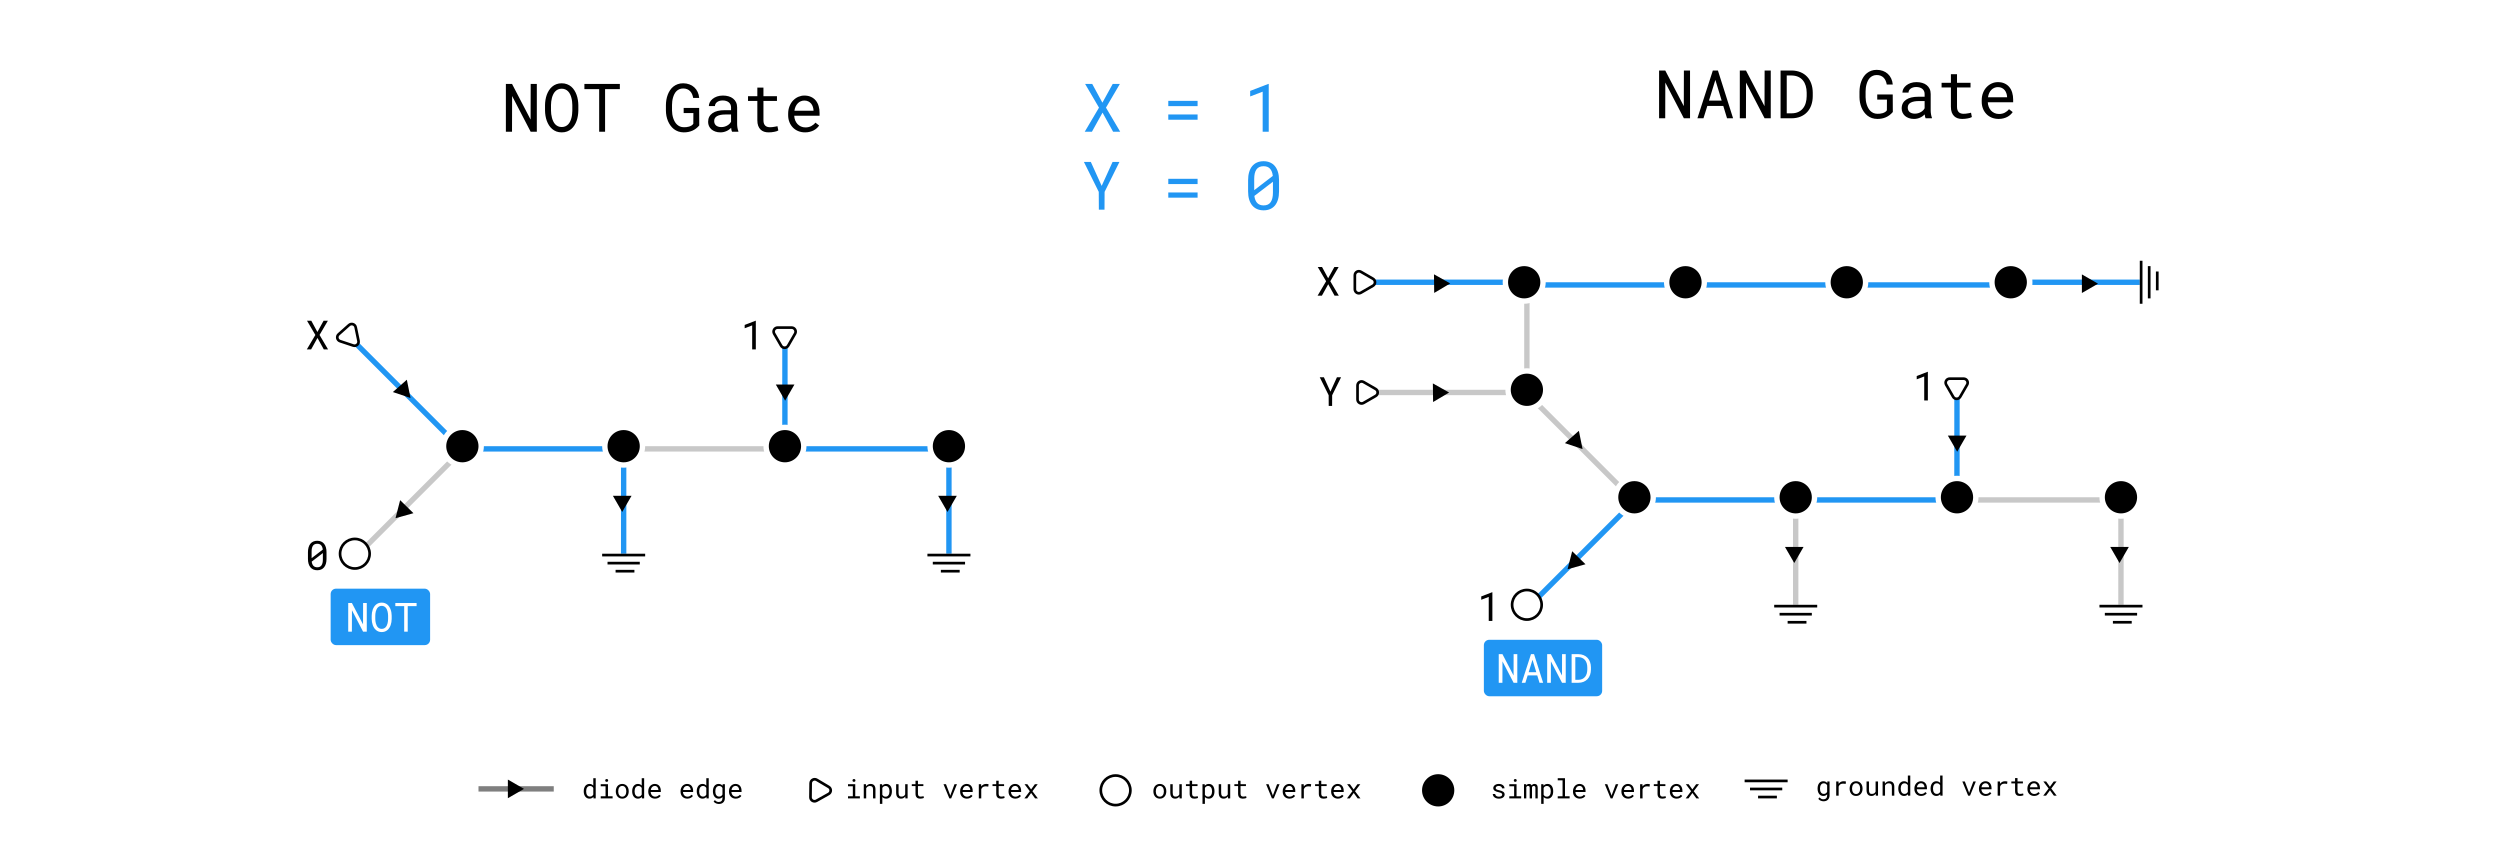 <svg width="930" height="316" viewBox="0 0 930 316" fill="none" xmlns="http://www.w3.org/2000/svg">
<rect width="930" height="316" fill="white"/>
<path d="M199.698 49H197.403L190.506 35.719L190.47 49H188.187V31.227H190.482L197.379 44.483L197.416 31.227H199.698V49ZM215.14 41.139C215.132 41.773 215.075 42.416 214.969 43.067C214.872 43.71 214.717 44.333 214.505 44.935C214.294 45.537 214.021 46.099 213.688 46.62C213.362 47.141 212.971 47.596 212.516 47.987C212.06 48.377 211.535 48.687 210.941 48.915C210.355 49.134 209.696 49.244 208.963 49.244C208.231 49.244 207.568 49.134 206.974 48.915C206.388 48.687 205.867 48.377 205.411 47.987C204.955 47.596 204.561 47.141 204.227 46.62C203.893 46.091 203.617 45.525 203.397 44.923C203.185 44.321 203.027 43.698 202.921 43.055C202.815 42.412 202.758 41.773 202.75 41.139V39.112C202.758 38.477 202.811 37.839 202.909 37.196C203.014 36.545 203.173 35.918 203.385 35.316C203.604 34.714 203.877 34.152 204.203 33.631C204.536 33.102 204.931 32.643 205.387 32.252C205.842 31.853 206.363 31.544 206.949 31.324C207.543 31.096 208.207 30.982 208.939 30.982C209.671 30.982 210.335 31.096 210.929 31.324C211.523 31.544 212.048 31.849 212.503 32.24C212.959 32.63 213.35 33.09 213.675 33.619C214.009 34.14 214.282 34.702 214.493 35.304C214.713 35.906 214.872 36.533 214.969 37.184C215.075 37.835 215.132 38.477 215.14 39.112V41.139ZM212.906 39.088C212.898 38.665 212.87 38.225 212.821 37.77C212.772 37.306 212.687 36.85 212.564 36.402C212.451 35.947 212.296 35.515 212.101 35.108C211.905 34.693 211.661 34.331 211.368 34.022C211.075 33.705 210.729 33.456 210.331 33.277C209.932 33.09 209.468 32.997 208.939 32.997C208.418 32.997 207.958 33.09 207.56 33.277C207.161 33.465 206.815 33.717 206.522 34.034C206.229 34.343 205.985 34.706 205.79 35.121C205.594 35.528 205.436 35.959 205.313 36.415C205.2 36.862 205.114 37.318 205.057 37.782C205.008 38.237 204.98 38.673 204.972 39.088V41.139C204.98 41.554 205.008 41.993 205.057 42.457C205.114 42.921 205.204 43.381 205.326 43.836C205.448 44.284 205.606 44.715 205.802 45.13C205.997 45.545 206.241 45.912 206.534 46.229C206.827 46.538 207.173 46.786 207.572 46.974C207.971 47.161 208.434 47.254 208.963 47.254C209.492 47.254 209.956 47.161 210.355 46.974C210.762 46.786 211.108 46.538 211.393 46.229C211.686 45.912 211.926 45.55 212.113 45.143C212.308 44.727 212.463 44.296 212.577 43.849C212.699 43.393 212.78 42.933 212.821 42.469C212.87 42.005 212.898 41.562 212.906 41.139V39.088ZM230.582 33.155H225.089V49H222.892V33.155H217.398V31.227H230.582V33.155ZM260.123 46.669C259.374 47.547 258.516 48.198 257.547 48.622C256.579 49.045 255.517 49.252 254.361 49.244C253.629 49.236 252.953 49.126 252.335 48.915C251.725 48.695 251.175 48.398 250.687 48.023C250.199 47.641 249.771 47.193 249.405 46.681C249.039 46.168 248.73 45.615 248.478 45.02C248.233 44.418 248.046 43.792 247.916 43.141C247.794 42.481 247.729 41.818 247.721 41.151V39.088C247.729 38.429 247.786 37.774 247.892 37.123C248.006 36.463 248.176 35.833 248.404 35.23C248.632 34.628 248.917 34.071 249.259 33.558C249.601 33.037 250.007 32.59 250.479 32.215C250.96 31.833 251.501 31.532 252.103 31.312C252.705 31.092 253.381 30.982 254.129 30.982C254.959 30.982 255.724 31.113 256.424 31.373C257.124 31.625 257.735 31.991 258.255 32.472C258.776 32.944 259.195 33.517 259.513 34.193C259.83 34.86 260.025 35.609 260.099 36.439H257.865C257.775 35.926 257.637 35.454 257.45 35.023C257.263 34.584 257.014 34.209 256.705 33.9C256.404 33.591 256.042 33.351 255.619 33.18C255.195 33.001 254.703 32.911 254.142 32.911C253.604 32.911 253.128 33.005 252.713 33.192C252.298 33.371 251.936 33.615 251.627 33.924C251.318 34.234 251.061 34.596 250.858 35.011C250.654 35.418 250.488 35.849 250.357 36.305C250.227 36.76 250.134 37.224 250.077 37.696C250.02 38.168 249.991 38.624 249.991 39.063V41.151C249.999 41.599 250.036 42.062 250.101 42.542C250.174 43.014 250.284 43.478 250.431 43.934C250.577 44.39 250.764 44.821 250.992 45.228C251.22 45.635 251.493 45.993 251.81 46.302C252.136 46.611 252.51 46.86 252.933 47.047C253.356 47.226 253.836 47.319 254.374 47.328C254.683 47.336 255.004 47.324 255.338 47.291C255.68 47.258 256.009 47.193 256.327 47.096C256.644 46.998 256.941 46.868 257.218 46.705C257.494 46.534 257.726 46.315 257.914 46.046L257.938 42.054H254.325V40.15H260.086L260.123 46.669ZM272.318 49C272.228 48.829 272.155 48.617 272.098 48.365C272.049 48.105 272.013 47.836 271.988 47.56C271.76 47.787 271.504 48.003 271.219 48.206C270.943 48.41 270.633 48.589 270.292 48.744C269.958 48.898 269.6 49.02 269.217 49.11C268.835 49.199 268.428 49.244 267.997 49.244C267.297 49.244 266.662 49.142 266.092 48.939C265.531 48.736 265.051 48.463 264.652 48.121C264.261 47.771 263.956 47.36 263.736 46.888C263.525 46.408 263.419 45.891 263.419 45.338C263.419 44.614 263.561 43.979 263.846 43.434C264.139 42.888 264.55 42.437 265.079 42.079C265.608 41.712 266.243 41.44 266.983 41.261C267.732 41.082 268.566 40.992 269.486 40.992H271.952V39.955C271.952 39.556 271.878 39.198 271.732 38.88C271.585 38.563 271.378 38.294 271.109 38.075C270.841 37.847 270.511 37.672 270.121 37.55C269.738 37.428 269.307 37.367 268.827 37.367C268.379 37.367 267.976 37.424 267.618 37.538C267.268 37.651 266.971 37.802 266.727 37.989C266.483 38.176 266.292 38.4 266.153 38.661C266.023 38.913 265.958 39.177 265.958 39.454H263.688C263.696 38.974 263.818 38.502 264.054 38.038C264.298 37.574 264.644 37.159 265.091 36.793C265.547 36.419 266.096 36.117 266.739 35.89C267.39 35.662 268.127 35.548 268.949 35.548C269.697 35.548 270.393 35.641 271.036 35.829C271.679 36.008 272.232 36.284 272.696 36.659C273.168 37.025 273.539 37.485 273.807 38.038C274.076 38.592 274.21 39.238 274.21 39.979V46.119C274.21 46.559 274.251 47.026 274.332 47.523C274.413 48.011 274.527 48.438 274.674 48.805V49H272.318ZM268.326 47.279C268.766 47.279 269.177 47.222 269.559 47.108C269.942 46.994 270.287 46.843 270.597 46.656C270.914 46.469 271.187 46.258 271.415 46.022C271.642 45.777 271.821 45.525 271.952 45.265V42.591H269.852C268.534 42.591 267.508 42.787 266.776 43.177C266.043 43.568 265.677 44.182 265.677 45.02C265.677 45.346 265.73 45.647 265.836 45.924C265.95 46.2 266.117 46.441 266.336 46.644C266.556 46.839 266.833 46.994 267.167 47.108C267.5 47.222 267.887 47.279 268.326 47.279ZM284 32.594V35.792H289.029V37.538H284V44.715C284 45.228 284.065 45.651 284.195 45.985C284.326 46.319 284.505 46.587 284.732 46.791C284.96 46.986 285.221 47.124 285.514 47.206C285.815 47.287 286.132 47.328 286.466 47.328C286.71 47.328 286.962 47.315 287.223 47.291C287.483 47.258 287.735 47.222 287.979 47.181C288.232 47.141 288.464 47.1 288.675 47.059C288.895 47.01 289.074 46.97 289.212 46.937L289.53 48.536C289.343 48.65 289.115 48.752 288.846 48.841C288.578 48.923 288.285 48.992 287.967 49.049C287.65 49.114 287.312 49.163 286.954 49.195C286.604 49.228 286.254 49.244 285.904 49.244C285.318 49.244 284.769 49.163 284.256 49C283.752 48.829 283.312 48.565 282.938 48.206C282.564 47.84 282.267 47.372 282.047 46.803C281.835 46.225 281.729 45.529 281.729 44.715V37.538H278.263V35.792H281.729V32.594H284ZM299.503 49.244C298.575 49.244 297.721 49.085 296.939 48.768C296.166 48.451 295.503 48.007 294.95 47.438C294.396 46.868 293.965 46.192 293.656 45.411C293.347 44.63 293.192 43.779 293.192 42.86V42.347C293.192 41.281 293.363 40.329 293.705 39.491C294.046 38.644 294.498 37.932 295.06 37.355C295.629 36.769 296.272 36.321 296.988 36.012C297.713 35.703 298.453 35.548 299.21 35.548C300.162 35.548 300.992 35.715 301.7 36.048C302.416 36.374 303.01 36.83 303.482 37.416C303.954 37.993 304.304 38.677 304.532 39.466C304.768 40.256 304.886 41.11 304.886 42.03V43.043H295.45C295.475 43.645 295.589 44.211 295.792 44.74C296.004 45.269 296.288 45.733 296.646 46.131C297.013 46.522 297.448 46.831 297.953 47.059C298.457 47.287 299.015 47.401 299.625 47.401C300.431 47.401 301.147 47.238 301.773 46.913C302.4 46.587 302.921 46.156 303.336 45.619L304.715 46.693C304.496 47.026 304.219 47.348 303.885 47.657C303.56 47.958 303.181 48.227 302.75 48.463C302.319 48.699 301.83 48.886 301.285 49.024C300.74 49.171 300.146 49.244 299.503 49.244ZM299.21 37.403C298.754 37.403 298.323 37.489 297.916 37.66C297.509 37.822 297.143 38.067 296.817 38.392C296.492 38.709 296.215 39.104 295.987 39.576C295.768 40.04 295.613 40.577 295.523 41.188H302.628V41.017C302.604 40.577 302.518 40.142 302.372 39.71C302.233 39.279 302.026 38.893 301.749 38.551C301.472 38.209 301.122 37.932 300.699 37.721C300.284 37.509 299.788 37.403 299.21 37.403Z" fill="black"/>
<path d="M410.093 38.197L413.926 31.227H416.587L411.423 40.04L416.709 49H414.072L410.142 41.895L406.199 49H403.525L408.823 40.04L403.66 31.227H406.309L410.093 38.197ZM445.505 39.478H434.604V37.513H445.505V39.478ZM445.505 44.544H434.604V42.591H445.505V44.544ZM471.97 49H469.712V34.107L465.061 35.877V33.815L471.787 31.227H471.97V49Z" fill="#2196F3"/>
<path d="M409.824 69.15L413.877 60.227H416.44L410.911 71.372L410.874 78H408.774L408.738 71.372L403.208 60.227H405.784L409.824 69.15ZM445.505 68.478H434.604V66.513H445.505V68.478ZM445.505 73.544H434.604V71.591H445.505V73.544ZM475.803 71.201C475.803 72.332 475.673 73.337 475.413 74.216C475.152 75.087 474.778 75.823 474.29 76.425C473.801 77.019 473.203 77.471 472.495 77.78C471.787 78.09 470.977 78.244 470.066 78.244C469.163 78.244 468.353 78.09 467.637 77.78C466.929 77.471 466.326 77.019 465.83 76.425C465.334 75.823 464.951 75.087 464.683 74.216C464.422 73.337 464.292 72.332 464.292 71.201V67.038C464.292 65.907 464.422 64.906 464.683 64.035C464.943 63.156 465.317 62.416 465.806 61.813C466.302 61.211 466.904 60.755 467.612 60.446C468.328 60.129 469.138 59.97 470.042 59.97C470.953 59.97 471.763 60.129 472.471 60.446C473.187 60.755 473.789 61.211 474.277 61.813C474.774 62.416 475.152 63.156 475.413 64.035C475.673 64.906 475.803 65.907 475.803 67.038V71.201ZM466.562 70.749L473.484 65.439C473.354 64.259 473.008 63.364 472.446 62.753C471.893 62.135 471.091 61.826 470.042 61.826C468.853 61.826 467.974 62.228 467.405 63.034C466.843 63.832 466.562 64.999 466.562 66.538V70.749ZM473.533 67.6L466.624 72.885C466.762 74.033 467.116 74.908 467.686 75.51C468.255 76.112 469.049 76.413 470.066 76.413C471.262 76.413 472.137 76.006 472.69 75.192C473.252 74.379 473.533 73.207 473.533 71.677V67.6Z" fill="#2196F3"/>
<path d="M628.691 44H626.396L619.499 30.719L619.462 44H617.18V26.227H619.475L626.372 39.483L626.408 26.227H628.691V44ZM641.057 39.398H635.124L633.696 44H631.438L637.175 26.227H639.067L644.707 44H642.46L641.057 39.398ZM635.734 37.433H640.458L638.115 29.718L635.734 37.433ZM658.72 44H656.425L649.528 30.719L649.492 44H647.209V26.227H649.504L656.401 39.483L656.438 26.227H658.72V44ZM662.37 44V26.227H666.484C667.721 26.243 668.824 26.454 669.792 26.861C670.769 27.26 671.59 27.822 672.258 28.546C672.933 29.262 673.446 30.125 673.796 31.134C674.154 32.135 674.337 33.246 674.345 34.466V35.773C674.337 36.993 674.154 38.108 673.796 39.117C673.446 40.118 672.933 40.981 672.258 41.705C671.59 42.421 670.769 42.983 669.792 43.39C668.824 43.788 667.721 43.992 666.484 44H662.37ZM664.665 28.082V42.157H666.484C667.444 42.149 668.274 41.982 668.974 41.656C669.674 41.323 670.252 40.871 670.708 40.301C671.171 39.732 671.513 39.06 671.733 38.287C671.961 37.514 672.079 36.676 672.087 35.773V34.442C672.079 33.539 671.961 32.704 671.733 31.939C671.505 31.166 671.163 30.499 670.708 29.938C670.252 29.368 669.674 28.92 668.974 28.595C668.274 28.269 667.444 28.098 666.484 28.082H664.665ZM704.13 41.669C703.382 42.547 702.523 43.198 701.555 43.622C700.586 44.045 699.524 44.252 698.369 44.244C697.636 44.236 696.961 44.126 696.342 43.915C695.732 43.695 695.183 43.398 694.694 43.023C694.206 42.641 693.779 42.193 693.413 41.681C693.046 41.168 692.737 40.615 692.485 40.02C692.241 39.418 692.054 38.792 691.923 38.141C691.801 37.481 691.736 36.818 691.728 36.151V34.088C691.736 33.429 691.793 32.774 691.899 32.123C692.013 31.463 692.184 30.833 692.412 30.23C692.639 29.628 692.924 29.071 693.266 28.558C693.608 28.037 694.015 27.59 694.487 27.215C694.967 26.833 695.508 26.532 696.11 26.312C696.713 26.092 697.388 25.982 698.137 25.982C698.967 25.982 699.732 26.113 700.432 26.373C701.132 26.625 701.742 26.991 702.263 27.472C702.784 27.944 703.203 28.517 703.52 29.193C703.837 29.86 704.033 30.609 704.106 31.439H701.872C701.783 30.926 701.644 30.454 701.457 30.023C701.27 29.584 701.022 29.209 700.712 28.9C700.411 28.591 700.049 28.351 699.626 28.18C699.203 28.001 698.71 27.911 698.149 27.911C697.612 27.911 697.136 28.005 696.721 28.192C696.306 28.371 695.944 28.615 695.634 28.924C695.325 29.234 695.069 29.596 694.865 30.011C694.662 30.418 694.495 30.849 694.365 31.305C694.235 31.76 694.141 32.224 694.084 32.696C694.027 33.168 693.999 33.624 693.999 34.063V36.151C694.007 36.599 694.043 37.062 694.108 37.542C694.182 38.014 694.292 38.478 694.438 38.934C694.584 39.39 694.772 39.821 695 40.228C695.227 40.635 695.5 40.993 695.817 41.302C696.143 41.611 696.517 41.86 696.94 42.047C697.364 42.226 697.844 42.319 698.381 42.328C698.69 42.336 699.012 42.324 699.345 42.291C699.687 42.258 700.017 42.193 700.334 42.096C700.651 41.998 700.948 41.868 701.225 41.705C701.502 41.534 701.734 41.315 701.921 41.046L701.945 37.054H698.332V35.15H704.094L704.13 41.669ZM716.325 44C716.236 43.829 716.162 43.617 716.105 43.365C716.057 43.105 716.02 42.836 715.996 42.56C715.768 42.787 715.511 43.003 715.227 43.206C714.95 43.41 714.641 43.589 714.299 43.744C713.965 43.898 713.607 44.02 713.225 44.11C712.842 44.199 712.435 44.244 712.004 44.244C711.304 44.244 710.669 44.142 710.1 43.939C709.538 43.736 709.058 43.463 708.659 43.121C708.269 42.771 707.963 42.36 707.744 41.888C707.532 41.408 707.426 40.891 707.426 40.338C707.426 39.614 707.569 38.979 707.854 38.434C708.146 37.888 708.557 37.437 709.086 37.079C709.615 36.712 710.25 36.44 710.991 36.261C711.739 36.082 712.574 35.992 713.493 35.992H715.959V34.955C715.959 34.556 715.886 34.198 715.739 33.88C715.593 33.563 715.385 33.294 715.117 33.075C714.848 32.847 714.519 32.672 714.128 32.55C713.745 32.428 713.314 32.367 712.834 32.367C712.386 32.367 711.984 32.424 711.625 32.538C711.276 32.651 710.979 32.802 710.734 32.989C710.49 33.176 710.299 33.4 710.161 33.661C710.03 33.913 709.965 34.177 709.965 34.454H707.695C707.703 33.974 707.825 33.502 708.061 33.038C708.305 32.574 708.651 32.159 709.099 31.793C709.554 31.419 710.104 31.117 710.747 30.89C711.398 30.662 712.134 30.548 712.956 30.548C713.705 30.548 714.401 30.641 715.043 30.829C715.686 31.008 716.24 31.284 716.704 31.659C717.176 32.025 717.546 32.485 717.814 33.038C718.083 33.592 718.217 34.238 718.217 34.979V41.119C718.217 41.559 718.258 42.026 718.339 42.523C718.421 43.011 718.535 43.438 718.681 43.805V44H716.325ZM712.333 42.279C712.773 42.279 713.184 42.222 713.566 42.108C713.949 41.994 714.295 41.843 714.604 41.656C714.921 41.469 715.194 41.258 715.422 41.022C715.65 40.777 715.829 40.525 715.959 40.265V37.591H713.859C712.541 37.591 711.516 37.787 710.783 38.177C710.051 38.568 709.685 39.182 709.685 40.02C709.685 40.346 709.737 40.647 709.843 40.924C709.957 41.2 710.124 41.441 710.344 41.644C710.563 41.839 710.84 41.994 711.174 42.108C711.507 42.222 711.894 42.279 712.333 42.279ZM728.007 27.594V30.792H733.037V32.538H728.007V39.715C728.007 40.228 728.072 40.651 728.203 40.985C728.333 41.319 728.512 41.587 728.74 41.791C728.968 41.986 729.228 42.124 729.521 42.206C729.822 42.287 730.139 42.328 730.473 42.328C730.717 42.328 730.97 42.315 731.23 42.291C731.49 42.258 731.743 42.222 731.987 42.181C732.239 42.141 732.471 42.1 732.683 42.059C732.902 42.01 733.081 41.97 733.22 41.937L733.537 43.536C733.35 43.65 733.122 43.752 732.854 43.841C732.585 43.923 732.292 43.992 731.975 44.049C731.657 44.114 731.319 44.163 730.961 44.195C730.611 44.228 730.262 44.244 729.912 44.244C729.326 44.244 728.776 44.163 728.264 44C727.759 43.829 727.32 43.565 726.945 43.206C726.571 42.84 726.274 42.372 726.054 41.803C725.843 41.225 725.737 40.529 725.737 39.715V32.538H722.27V30.792H725.737V27.594H728.007ZM743.51 44.244C742.583 44.244 741.728 44.085 740.947 43.768C740.174 43.451 739.51 43.007 738.957 42.438C738.404 41.868 737.972 41.192 737.663 40.411C737.354 39.63 737.199 38.779 737.199 37.86V37.347C737.199 36.281 737.37 35.329 737.712 34.491C738.054 33.644 738.505 32.932 739.067 32.355C739.637 31.769 740.279 31.321 740.996 31.012C741.72 30.703 742.46 30.548 743.217 30.548C744.169 30.548 745 30.715 745.708 31.048C746.424 31.374 747.018 31.83 747.49 32.416C747.962 32.993 748.312 33.677 748.54 34.466C748.776 35.256 748.894 36.11 748.894 37.03V38.043H739.458C739.482 38.645 739.596 39.211 739.799 39.74C740.011 40.269 740.296 40.733 740.654 41.131C741.02 41.522 741.455 41.831 741.96 42.059C742.465 42.287 743.022 42.401 743.632 42.401C744.438 42.401 745.154 42.238 745.781 41.913C746.407 41.587 746.928 41.156 747.343 40.619L748.723 41.693C748.503 42.026 748.226 42.348 747.893 42.657C747.567 42.958 747.189 43.227 746.757 43.463C746.326 43.699 745.838 43.886 745.292 44.024C744.747 44.171 744.153 44.244 743.51 44.244ZM743.217 32.403C742.762 32.403 742.33 32.489 741.923 32.66C741.516 32.822 741.15 33.067 740.825 33.392C740.499 33.709 740.222 34.104 739.995 34.576C739.775 35.04 739.62 35.577 739.531 36.188H746.635V36.017C746.611 35.577 746.525 35.142 746.379 34.71C746.241 34.279 746.033 33.893 745.756 33.551C745.48 33.209 745.13 32.932 744.707 32.721C744.292 32.509 743.795 32.403 743.217 32.403Z" fill="black"/>
<path d="M315.456 291.717H318.156V296.219H319.88V297H315.456V296.219H317.253V292.503H315.456V291.717ZM317.136 290.33C317.136 290.18 317.18 290.055 317.268 289.954C317.359 289.85 317.495 289.798 317.678 289.798C317.857 289.798 317.992 289.85 318.083 289.954C318.174 290.055 318.22 290.18 318.22 290.33C318.22 290.477 318.174 290.599 318.083 290.696C317.992 290.794 317.857 290.843 317.678 290.843C317.495 290.843 317.359 290.794 317.268 290.696C317.18 290.599 317.136 290.477 317.136 290.33ZM322.131 291.717L322.194 292.498C322.386 292.225 322.622 292.011 322.902 291.858C323.182 291.702 323.495 291.622 323.84 291.619C324.117 291.619 324.367 291.658 324.592 291.736C324.82 291.814 325.013 291.937 325.173 292.103C325.332 292.269 325.454 292.48 325.539 292.737C325.627 292.991 325.671 293.294 325.671 293.646V297H324.768V293.665C324.768 293.431 324.742 293.232 324.689 293.069C324.637 292.907 324.559 292.775 324.455 292.674C324.354 292.573 324.229 292.5 324.079 292.454C323.933 292.409 323.763 292.386 323.571 292.386C323.269 292.386 323.002 292.462 322.771 292.615C322.543 292.765 322.36 292.964 322.224 293.211V297H321.32V291.717H322.131ZM331.784 294.417C331.784 294.795 331.739 295.148 331.647 295.477C331.556 295.802 331.423 296.085 331.247 296.326C331.071 296.567 330.853 296.756 330.593 296.893C330.336 297.029 330.041 297.098 329.709 297.098C329.387 297.098 329.102 297.046 328.854 296.941C328.61 296.837 328.4 296.688 328.225 296.492V299.031H327.321V291.717H328.146L328.19 292.293C328.366 292.075 328.578 291.909 328.825 291.795C329.076 291.678 329.366 291.619 329.694 291.619C330.033 291.619 330.332 291.686 330.593 291.819C330.853 291.953 331.071 292.138 331.247 292.376C331.423 292.614 331.556 292.898 331.647 293.23C331.739 293.559 331.784 293.921 331.784 294.314V294.417ZM330.881 294.314C330.881 294.057 330.852 293.813 330.793 293.582C330.738 293.348 330.65 293.143 330.529 292.967C330.412 292.788 330.262 292.646 330.08 292.542C329.898 292.438 329.68 292.386 329.426 292.386C329.136 292.386 328.892 292.454 328.693 292.591C328.498 292.724 328.342 292.897 328.225 293.108V295.652C328.342 295.861 328.498 296.032 328.693 296.165C328.889 296.295 329.136 296.36 329.436 296.36C329.686 296.36 329.903 296.308 330.085 296.204C330.267 296.097 330.417 295.953 330.534 295.774C330.651 295.595 330.738 295.389 330.793 295.154C330.852 294.92 330.881 294.674 330.881 294.417V294.314ZM336.76 296.272C336.584 296.533 336.364 296.736 336.101 296.883C335.837 297.026 335.533 297.098 335.188 297.098C334.911 297.098 334.66 297.055 334.436 296.971C334.211 296.883 334.019 296.748 333.859 296.565C333.7 296.383 333.576 296.152 333.488 295.872C333.404 295.589 333.361 295.25 333.361 294.856V291.717H334.265V294.866C334.265 295.153 334.287 295.39 334.333 295.579C334.379 295.768 334.447 295.919 334.538 296.033C334.629 296.144 334.74 296.222 334.87 296.268C335.004 296.313 335.157 296.336 335.329 296.336C335.697 296.336 335.993 296.261 336.218 296.111C336.446 295.962 336.615 295.76 336.726 295.506V291.717H337.634V297H336.813L336.76 296.272ZM341.477 290.438V291.717H343.488V292.415H341.477V295.286C341.477 295.491 341.503 295.66 341.555 295.794C341.607 295.927 341.678 296.035 341.77 296.116C341.861 296.194 341.965 296.25 342.082 296.282C342.202 296.315 342.329 296.331 342.463 296.331C342.561 296.331 342.661 296.326 342.766 296.316C342.87 296.303 342.971 296.289 343.068 296.272C343.169 296.256 343.262 296.24 343.347 296.224C343.435 296.204 343.506 296.188 343.562 296.175L343.688 296.814C343.614 296.86 343.522 296.901 343.415 296.937C343.308 296.969 343.19 296.997 343.063 297.02C342.937 297.046 342.801 297.065 342.658 297.078C342.518 297.091 342.378 297.098 342.238 297.098C342.004 297.098 341.784 297.065 341.579 297C341.377 296.932 341.201 296.826 341.052 296.683C340.902 296.536 340.783 296.349 340.695 296.121C340.611 295.89 340.568 295.612 340.568 295.286V292.415H339.182V291.717H340.568V290.438H341.477ZM353.42 295.701L353.503 296.028L353.591 295.701L355.07 291.717H355.993L353.84 297H353.151L350.979 291.717H351.906L353.42 295.701ZM359.689 297.098C359.318 297.098 358.977 297.034 358.664 296.907C358.355 296.78 358.09 296.603 357.868 296.375C357.647 296.147 357.474 295.877 357.351 295.564C357.227 295.252 357.165 294.912 357.165 294.544V294.339C357.165 293.912 357.233 293.532 357.37 293.196C357.507 292.858 357.688 292.573 357.912 292.342C358.14 292.107 358.397 291.928 358.684 291.805C358.973 291.681 359.27 291.619 359.572 291.619C359.953 291.619 360.285 291.686 360.568 291.819C360.855 291.95 361.092 292.132 361.281 292.366C361.47 292.597 361.61 292.871 361.701 293.187C361.796 293.502 361.843 293.844 361.843 294.212V294.617H358.068C358.078 294.858 358.124 295.084 358.205 295.296C358.29 295.507 358.404 295.693 358.547 295.853C358.693 296.009 358.868 296.132 359.069 296.224C359.271 296.315 359.494 296.36 359.738 296.36C360.061 296.36 360.347 296.295 360.598 296.165C360.848 296.035 361.057 295.862 361.223 295.647L361.774 296.077C361.687 296.211 361.576 296.339 361.442 296.463C361.312 296.583 361.161 296.691 360.988 296.785C360.816 296.88 360.62 296.954 360.402 297.01C360.184 297.068 359.947 297.098 359.689 297.098ZM359.572 292.361C359.39 292.361 359.217 292.396 359.055 292.464C358.892 292.529 358.745 292.627 358.615 292.757C358.485 292.884 358.374 293.042 358.283 293.23C358.195 293.416 358.133 293.631 358.098 293.875H360.939V293.807C360.93 293.631 360.896 293.457 360.837 293.284C360.782 293.112 360.699 292.957 360.588 292.82C360.477 292.684 360.337 292.573 360.168 292.488C360.002 292.404 359.803 292.361 359.572 292.361ZM366.823 291.619C366.908 291.619 366.996 291.622 367.087 291.629C367.178 291.632 367.264 291.64 367.346 291.653C367.43 291.663 367.507 291.676 367.575 291.692C367.647 291.709 367.705 291.727 367.751 291.746L367.629 292.63C367.453 292.591 367.285 292.563 367.126 292.547C366.97 292.527 366.805 292.518 366.633 292.518C366.21 292.518 365.866 292.614 365.603 292.806C365.342 292.998 365.15 293.266 365.026 293.611V297H364.118V291.717H364.978L365.021 292.557C365.236 292.267 365.493 292.039 365.793 291.873C366.096 291.704 366.439 291.619 366.823 291.619ZM371.506 290.438V291.717H373.518V292.415H371.506V295.286C371.506 295.491 371.532 295.66 371.584 295.794C371.636 295.927 371.708 296.035 371.799 296.116C371.89 296.194 371.994 296.25 372.111 296.282C372.232 296.315 372.359 296.331 372.492 296.331C372.59 296.331 372.691 296.326 372.795 296.316C372.899 296.303 373 296.289 373.098 296.272C373.199 296.256 373.291 296.24 373.376 296.224C373.464 296.204 373.535 296.188 373.591 296.175L373.718 296.814C373.643 296.86 373.552 296.901 373.444 296.937C373.337 296.969 373.22 296.997 373.093 297.02C372.966 297.046 372.831 297.065 372.688 297.078C372.548 297.091 372.408 297.098 372.268 297.098C372.033 297.098 371.813 297.065 371.608 297C371.407 296.932 371.231 296.826 371.081 296.683C370.931 296.536 370.812 296.349 370.725 296.121C370.64 295.89 370.598 295.612 370.598 295.286V292.415H369.211V291.717H370.598V290.438H371.506ZM377.707 297.098C377.336 297.098 376.994 297.034 376.682 296.907C376.372 296.78 376.107 296.603 375.886 296.375C375.664 296.147 375.492 295.877 375.368 295.564C375.244 295.252 375.183 294.912 375.183 294.544V294.339C375.183 293.912 375.251 293.532 375.388 293.196C375.524 292.858 375.705 292.573 375.93 292.342C376.158 292.107 376.415 291.928 376.701 291.805C376.991 291.681 377.287 291.619 377.59 291.619C377.971 291.619 378.303 291.686 378.586 291.819C378.872 291.95 379.11 292.132 379.299 292.366C379.488 292.597 379.628 292.871 379.719 293.187C379.813 293.502 379.86 293.844 379.86 294.212V294.617H376.086C376.096 294.858 376.141 295.084 376.223 295.296C376.307 295.507 376.421 295.693 376.564 295.853C376.711 296.009 376.885 296.132 377.087 296.224C377.289 296.315 377.512 296.36 377.756 296.36C378.078 296.36 378.365 296.295 378.615 296.165C378.866 296.035 379.074 295.862 379.24 295.647L379.792 296.077C379.704 296.211 379.593 296.339 379.46 296.463C379.33 296.583 379.178 296.691 379.006 296.785C378.833 296.88 378.638 296.954 378.42 297.01C378.202 297.068 377.964 297.098 377.707 297.098ZM377.59 292.361C377.408 292.361 377.235 292.396 377.072 292.464C376.91 292.529 376.763 292.627 376.633 292.757C376.503 292.884 376.392 293.042 376.301 293.23C376.213 293.416 376.151 293.631 376.115 293.875H378.957V293.807C378.947 293.631 378.913 293.457 378.854 293.284C378.799 293.112 378.716 292.957 378.605 292.82C378.495 292.684 378.355 292.573 378.186 292.488C378.02 292.404 377.821 292.361 377.59 292.361ZM383.562 293.675L384.973 291.717H386.032L384.064 294.329L386.086 297H385.041L383.581 294.988L382.121 297H381.066L383.088 294.329L381.12 291.717H382.165L383.562 293.675Z" fill="black"/>
<path d="M217.149 294.314C217.149 293.921 217.198 293.559 217.296 293.23C217.397 292.898 217.538 292.614 217.721 292.376C217.906 292.138 218.129 291.953 218.39 291.819C218.65 291.686 218.941 291.619 219.264 291.619C219.579 291.619 219.854 291.673 220.089 291.78C220.326 291.884 220.532 292.037 220.704 292.239V289.5H221.607V297H220.777L220.738 296.443C220.562 296.658 220.353 296.821 220.108 296.932C219.864 297.042 219.579 297.098 219.254 297.098C218.935 297.098 218.645 297.029 218.385 296.893C218.128 296.756 217.908 296.567 217.726 296.326C217.543 296.085 217.402 295.802 217.301 295.477C217.2 295.148 217.149 294.795 217.149 294.417V294.314ZM218.053 294.417C218.053 294.674 218.08 294.918 218.136 295.149C218.191 295.381 218.276 295.584 218.39 295.76C218.507 295.936 218.655 296.076 218.834 296.18C219.013 296.281 219.228 296.331 219.479 296.331C219.632 296.331 219.77 296.313 219.894 296.277C220.017 296.242 220.13 296.191 220.23 296.126C220.331 296.058 220.421 295.978 220.499 295.887C220.577 295.792 220.646 295.688 220.704 295.574V293.123C220.587 292.908 220.429 292.732 220.23 292.596C220.032 292.456 219.785 292.386 219.488 292.386C219.234 292.386 219.016 292.438 218.834 292.542C218.655 292.646 218.507 292.788 218.39 292.967C218.276 293.143 218.191 293.348 218.136 293.582C218.08 293.813 218.053 294.057 218.053 294.314V294.417ZM223.468 291.717H226.168V296.219H227.892V297H223.468V296.219H225.265V292.503H223.468V291.717ZM225.147 290.33C225.147 290.18 225.191 290.055 225.279 289.954C225.37 289.85 225.507 289.798 225.689 289.798C225.868 289.798 226.004 289.85 226.095 289.954C226.186 290.055 226.231 290.18 226.231 290.33C226.231 290.477 226.186 290.599 226.095 290.696C226.004 290.794 225.868 290.843 225.689 290.843C225.507 290.843 225.37 290.794 225.279 290.696C225.191 290.599 225.147 290.477 225.147 290.33ZM229.078 294.31C229.078 293.929 229.133 293.576 229.244 293.25C229.355 292.921 229.513 292.636 229.718 292.396C229.926 292.155 230.178 291.966 230.475 291.829C230.771 291.689 231.104 291.619 231.476 291.619C231.85 291.619 232.185 291.689 232.481 291.829C232.781 291.966 233.033 292.155 233.238 292.396C233.447 292.636 233.606 292.921 233.717 293.25C233.827 293.576 233.883 293.929 233.883 294.31V294.417C233.883 294.798 233.827 295.151 233.717 295.477C233.606 295.802 233.447 296.085 233.238 296.326C233.033 296.567 232.783 296.756 232.486 296.893C232.19 297.029 231.856 297.098 231.485 297.098C231.111 297.098 230.774 297.029 230.475 296.893C230.178 296.756 229.926 296.567 229.718 296.326C229.513 296.085 229.355 295.802 229.244 295.477C229.133 295.151 229.078 294.798 229.078 294.417V294.31ZM229.981 294.417C229.981 294.677 230.012 294.926 230.074 295.164C230.136 295.398 230.229 295.605 230.353 295.784C230.479 295.963 230.637 296.105 230.826 296.209C231.015 296.313 231.235 296.365 231.485 296.365C231.733 296.365 231.949 296.313 232.135 296.209C232.324 296.105 232.48 295.963 232.604 295.784C232.73 295.605 232.825 295.398 232.887 295.164C232.949 294.926 232.979 294.677 232.979 294.417V294.31C232.979 294.052 232.947 293.807 232.882 293.572C232.82 293.335 232.726 293.126 232.599 292.947C232.475 292.768 232.319 292.627 232.13 292.522C231.944 292.415 231.726 292.361 231.476 292.361C231.225 292.361 231.007 292.415 230.821 292.522C230.636 292.627 230.479 292.768 230.353 292.947C230.229 293.126 230.136 293.335 230.074 293.572C230.012 293.807 229.981 294.052 229.981 294.31V294.417ZM235.167 294.314C235.167 293.921 235.216 293.559 235.313 293.23C235.414 292.898 235.556 292.614 235.738 292.376C235.924 292.138 236.147 291.953 236.407 291.819C236.668 291.686 236.959 291.619 237.281 291.619C237.597 291.619 237.872 291.673 238.106 291.78C238.344 291.884 238.549 292.037 238.722 292.239V289.5H239.625V297H238.795L238.756 296.443C238.58 296.658 238.37 296.821 238.126 296.932C237.882 297.042 237.597 297.098 237.271 297.098C236.952 297.098 236.663 297.029 236.402 296.893C236.145 296.756 235.925 296.567 235.743 296.326C235.561 296.085 235.419 295.802 235.318 295.477C235.217 295.148 235.167 294.795 235.167 294.417V294.314ZM236.07 294.417C236.07 294.674 236.098 294.918 236.153 295.149C236.209 295.381 236.293 295.584 236.407 295.76C236.524 295.936 236.673 296.076 236.852 296.18C237.031 296.281 237.245 296.331 237.496 296.331C237.649 296.331 237.787 296.313 237.911 296.277C238.035 296.242 238.147 296.191 238.248 296.126C238.349 296.058 238.438 295.978 238.517 295.887C238.595 295.792 238.663 295.688 238.722 295.574V293.123C238.604 292.908 238.447 292.732 238.248 292.596C238.049 292.456 237.802 292.386 237.506 292.386C237.252 292.386 237.034 292.438 236.852 292.542C236.673 292.646 236.524 292.788 236.407 292.967C236.293 293.143 236.209 293.348 236.153 293.582C236.098 293.813 236.07 294.057 236.07 294.314V294.417ZM243.678 297.098C243.307 297.098 242.965 297.034 242.652 296.907C242.343 296.78 242.078 296.603 241.856 296.375C241.635 296.147 241.463 295.877 241.339 295.564C241.215 295.252 241.153 294.912 241.153 294.544V294.339C241.153 293.912 241.222 293.532 241.358 293.196C241.495 292.858 241.676 292.573 241.9 292.342C242.128 292.107 242.385 291.928 242.672 291.805C242.962 291.681 243.258 291.619 243.561 291.619C243.941 291.619 244.273 291.686 244.557 291.819C244.843 291.95 245.081 292.132 245.27 292.366C245.458 292.597 245.598 292.871 245.689 293.187C245.784 293.502 245.831 293.844 245.831 294.212V294.617H242.057C242.066 294.858 242.112 295.084 242.193 295.296C242.278 295.507 242.392 295.693 242.535 295.853C242.682 296.009 242.856 296.132 243.058 296.224C243.259 296.315 243.482 296.36 243.727 296.36C244.049 296.36 244.335 296.295 244.586 296.165C244.837 296.035 245.045 295.862 245.211 295.647L245.763 296.077C245.675 296.211 245.564 296.339 245.431 296.463C245.3 296.583 245.149 296.691 244.977 296.785C244.804 296.88 244.609 296.954 244.391 297.01C244.173 297.068 243.935 297.098 243.678 297.098ZM243.561 292.361C243.378 292.361 243.206 292.396 243.043 292.464C242.88 292.529 242.734 292.627 242.604 292.757C242.473 292.884 242.363 293.042 242.271 293.23C242.184 293.416 242.122 293.631 242.086 293.875H244.928V293.807C244.918 293.631 244.884 293.457 244.825 293.284C244.77 293.112 244.687 292.957 244.576 292.82C244.465 292.684 244.326 292.573 244.156 292.488C243.99 292.404 243.792 292.361 243.561 292.361ZM255.689 297.098C255.318 297.098 254.977 297.034 254.664 296.907C254.355 296.78 254.09 296.603 253.868 296.375C253.647 296.147 253.474 295.877 253.351 295.564C253.227 295.252 253.165 294.912 253.165 294.544V294.339C253.165 293.912 253.233 293.532 253.37 293.196C253.507 292.858 253.688 292.573 253.912 292.342C254.14 292.107 254.397 291.928 254.684 291.805C254.973 291.681 255.27 291.619 255.572 291.619C255.953 291.619 256.285 291.686 256.568 291.819C256.855 291.95 257.092 292.132 257.281 292.366C257.47 292.597 257.61 292.871 257.701 293.187C257.796 293.502 257.843 293.844 257.843 294.212V294.617H254.068C254.078 294.858 254.124 295.084 254.205 295.296C254.29 295.507 254.404 295.693 254.547 295.853C254.693 296.009 254.868 296.132 255.069 296.224C255.271 296.315 255.494 296.36 255.738 296.36C256.061 296.36 256.347 296.295 256.598 296.165C256.848 296.035 257.057 295.862 257.223 295.647L257.774 296.077C257.687 296.211 257.576 296.339 257.442 296.463C257.312 296.583 257.161 296.691 256.988 296.785C256.816 296.88 256.62 296.954 256.402 297.01C256.184 297.068 255.947 297.098 255.689 297.098ZM255.572 292.361C255.39 292.361 255.217 292.396 255.055 292.464C254.892 292.529 254.745 292.627 254.615 292.757C254.485 292.884 254.374 293.042 254.283 293.23C254.195 293.416 254.133 293.631 254.098 293.875H256.939V293.807C256.93 293.631 256.896 293.457 256.837 293.284C256.782 293.112 256.699 292.957 256.588 292.82C256.477 292.684 256.337 292.573 256.168 292.488C256.002 292.404 255.803 292.361 255.572 292.361ZM259.19 294.314C259.19 293.921 259.239 293.559 259.337 293.23C259.438 292.898 259.579 292.614 259.762 292.376C259.947 292.138 260.17 291.953 260.431 291.819C260.691 291.686 260.982 291.619 261.305 291.619C261.62 291.619 261.896 291.673 262.13 291.78C262.368 291.884 262.573 292.037 262.745 292.239V289.5H263.648V297H262.818L262.779 296.443C262.604 296.658 262.394 296.821 262.149 296.932C261.905 297.042 261.62 297.098 261.295 297.098C260.976 297.098 260.686 297.029 260.426 296.893C260.169 296.756 259.949 296.567 259.767 296.326C259.584 296.085 259.443 295.802 259.342 295.477C259.241 295.148 259.19 294.795 259.19 294.417V294.314ZM260.094 294.417C260.094 294.674 260.121 294.918 260.177 295.149C260.232 295.381 260.317 295.584 260.431 295.76C260.548 295.936 260.696 296.076 260.875 296.18C261.054 296.281 261.269 296.331 261.52 296.331C261.673 296.331 261.811 296.313 261.935 296.277C262.058 296.242 262.171 296.191 262.271 296.126C262.372 296.058 262.462 295.978 262.54 295.887C262.618 295.792 262.687 295.688 262.745 295.574V293.123C262.628 292.908 262.47 292.732 262.271 292.596C262.073 292.456 261.826 292.386 261.529 292.386C261.275 292.386 261.057 292.438 260.875 292.542C260.696 292.646 260.548 292.788 260.431 292.967C260.317 293.143 260.232 293.348 260.177 293.582C260.121 293.813 260.094 294.057 260.094 294.314V294.417ZM265.201 294.314C265.201 293.921 265.248 293.559 265.343 293.23C265.44 292.898 265.58 292.614 265.763 292.376C265.945 292.138 266.166 291.953 266.427 291.819C266.687 291.686 266.982 291.619 267.311 291.619C267.636 291.619 267.921 291.678 268.165 291.795C268.412 291.909 268.622 292.075 268.795 292.293L268.839 291.717H269.659V296.888C269.659 297.236 269.604 297.545 269.493 297.815C269.386 298.086 269.233 298.315 269.034 298.504C268.839 298.693 268.604 298.836 268.331 298.934C268.058 299.031 267.755 299.08 267.423 299.08C267.286 299.08 267.13 299.064 266.954 299.031C266.778 299.002 266.599 298.951 266.417 298.88C266.238 298.812 266.064 298.719 265.895 298.602C265.729 298.484 265.585 298.34 265.465 298.167L265.934 297.625C266.044 297.758 266.158 297.871 266.275 297.962C266.393 298.056 266.511 298.131 266.632 298.187C266.752 298.242 266.873 298.281 266.993 298.304C267.114 298.33 267.234 298.343 267.354 298.343C267.569 298.343 267.763 298.312 267.936 298.25C268.108 298.188 268.255 298.097 268.375 297.977C268.499 297.859 268.593 297.713 268.658 297.537C268.723 297.361 268.756 297.16 268.756 296.932V296.478C268.58 296.679 268.372 296.834 268.131 296.941C267.893 297.046 267.617 297.098 267.301 297.098C266.979 297.098 266.687 297.029 266.427 296.893C266.166 296.756 265.945 296.567 265.763 296.326C265.584 296.085 265.445 295.802 265.348 295.477C265.25 295.148 265.201 294.795 265.201 294.417V294.314ZM266.104 294.417C266.104 294.674 266.131 294.918 266.183 295.149C266.238 295.381 266.323 295.584 266.437 295.76C266.554 295.936 266.702 296.076 266.881 296.18C267.06 296.281 267.275 296.331 267.525 296.331C267.682 296.331 267.822 296.313 267.945 296.277C268.072 296.238 268.185 296.185 268.282 296.116C268.383 296.048 268.473 295.966 268.551 295.872C268.629 295.778 268.697 295.674 268.756 295.56V293.138C268.697 293.027 268.629 292.926 268.551 292.835C268.473 292.744 268.383 292.666 268.282 292.601C268.181 292.532 268.069 292.48 267.945 292.444C267.822 292.405 267.685 292.386 267.535 292.386C267.281 292.386 267.063 292.438 266.881 292.542C266.702 292.646 266.554 292.788 266.437 292.967C266.323 293.143 266.238 293.348 266.183 293.582C266.131 293.813 266.104 294.057 266.104 294.314V294.417ZM273.707 297.098C273.336 297.098 272.994 297.034 272.682 296.907C272.372 296.78 272.107 296.603 271.886 296.375C271.664 296.147 271.492 295.877 271.368 295.564C271.244 295.252 271.183 294.912 271.183 294.544V294.339C271.183 293.912 271.251 293.532 271.388 293.196C271.524 292.858 271.705 292.573 271.93 292.342C272.158 292.107 272.415 291.928 272.701 291.805C272.991 291.681 273.287 291.619 273.59 291.619C273.971 291.619 274.303 291.686 274.586 291.819C274.872 291.95 275.11 292.132 275.299 292.366C275.488 292.597 275.628 292.871 275.719 293.187C275.813 293.502 275.86 293.844 275.86 294.212V294.617H272.086C272.096 294.858 272.141 295.084 272.223 295.296C272.307 295.507 272.421 295.693 272.564 295.853C272.711 296.009 272.885 296.132 273.087 296.224C273.289 296.315 273.512 296.36 273.756 296.36C274.078 296.36 274.365 296.295 274.615 296.165C274.866 296.035 275.074 295.862 275.24 295.647L275.792 296.077C275.704 296.211 275.593 296.339 275.46 296.463C275.33 296.583 275.178 296.691 275.006 296.785C274.833 296.88 274.638 296.954 274.42 297.01C274.202 297.068 273.964 297.098 273.707 297.098ZM273.59 292.361C273.408 292.361 273.235 292.396 273.072 292.464C272.91 292.529 272.763 292.627 272.633 292.757C272.503 292.884 272.392 293.042 272.301 293.23C272.213 293.416 272.151 293.631 272.115 293.875H274.957V293.807C274.947 293.631 274.913 293.457 274.854 293.284C274.799 293.112 274.716 292.957 274.605 292.82C274.495 292.684 274.355 292.573 274.186 292.488C274.02 292.404 273.821 292.361 273.59 292.361Z" fill="black"/>
<path d="M429.058 294.31C429.058 293.929 429.113 293.576 429.224 293.25C429.334 292.921 429.492 292.636 429.697 292.396C429.906 292.155 430.158 291.966 430.454 291.829C430.75 291.689 431.084 291.619 431.455 291.619C431.829 291.619 432.165 291.689 432.461 291.829C432.76 291.966 433.013 292.155 433.218 292.396C433.426 292.636 433.586 292.921 433.696 293.25C433.807 293.576 433.862 293.929 433.862 294.31V294.417C433.862 294.798 433.807 295.151 433.696 295.477C433.586 295.802 433.426 296.085 433.218 296.326C433.013 296.567 432.762 296.756 432.466 296.893C432.17 297.029 431.836 297.098 431.465 297.098C431.09 297.098 430.754 297.029 430.454 296.893C430.158 296.756 429.906 296.567 429.697 296.326C429.492 296.085 429.334 295.802 429.224 295.477C429.113 295.151 429.058 294.798 429.058 294.417V294.31ZM429.961 294.417C429.961 294.677 429.992 294.926 430.054 295.164C430.116 295.398 430.208 295.605 430.332 295.784C430.459 295.963 430.617 296.105 430.806 296.209C430.994 296.313 431.214 296.365 431.465 296.365C431.712 296.365 431.929 296.313 432.114 296.209C432.303 296.105 432.459 295.963 432.583 295.784C432.71 295.605 432.804 295.398 432.866 295.164C432.928 294.926 432.959 294.677 432.959 294.417V294.31C432.959 294.052 432.926 293.807 432.861 293.572C432.799 293.335 432.705 293.126 432.578 292.947C432.454 292.768 432.298 292.627 432.109 292.522C431.924 292.415 431.706 292.361 431.455 292.361C431.204 292.361 430.986 292.415 430.801 292.522C430.615 292.627 430.459 292.768 430.332 292.947C430.208 293.126 430.116 293.335 430.054 293.572C429.992 293.807 429.961 294.052 429.961 294.31V294.417ZM438.745 296.272C438.569 296.533 438.35 296.736 438.086 296.883C437.822 297.026 437.518 297.098 437.173 297.098C436.896 297.098 436.646 297.055 436.421 296.971C436.196 296.883 436.004 296.748 435.845 296.565C435.685 296.383 435.562 296.152 435.474 295.872C435.389 295.589 435.347 295.25 435.347 294.856V291.717H436.25V294.866C436.25 295.153 436.273 295.39 436.318 295.579C436.364 295.768 436.432 295.919 436.523 296.033C436.615 296.144 436.725 296.222 436.855 296.268C436.989 296.313 437.142 296.336 437.314 296.336C437.682 296.336 437.979 296.261 438.203 296.111C438.431 295.962 438.6 295.76 438.711 295.506V291.717H439.619V297H438.799L438.745 296.272ZM443.462 290.438V291.717H445.474V292.415H443.462V295.286C443.462 295.491 443.488 295.66 443.54 295.794C443.592 295.927 443.664 296.035 443.755 296.116C443.846 296.194 443.95 296.25 444.067 296.282C444.188 296.315 444.315 296.331 444.448 296.331C444.546 296.331 444.647 296.326 444.751 296.316C444.855 296.303 444.956 296.289 445.054 296.272C445.155 296.256 445.247 296.24 445.332 296.224C445.42 296.204 445.492 296.188 445.547 296.175L445.674 296.814C445.599 296.86 445.508 296.901 445.4 296.937C445.293 296.969 445.176 296.997 445.049 297.02C444.922 297.046 444.787 297.065 444.644 297.078C444.504 297.091 444.364 297.098 444.224 297.098C443.989 297.098 443.77 297.065 443.564 297C443.363 296.932 443.187 296.826 443.037 296.683C442.887 296.536 442.769 296.349 442.681 296.121C442.596 295.89 442.554 295.612 442.554 295.286V292.415H441.167V291.717H442.554V290.438H443.462ZM451.787 294.417C451.787 294.795 451.742 295.148 451.65 295.477C451.559 295.802 451.426 296.085 451.25 296.326C451.074 296.567 450.856 296.756 450.596 296.893C450.339 297.029 450.044 297.098 449.712 297.098C449.39 297.098 449.105 297.046 448.857 296.941C448.613 296.837 448.403 296.688 448.228 296.492V299.031H447.324V291.717H448.149L448.193 292.293C448.369 292.075 448.581 291.909 448.828 291.795C449.079 291.678 449.368 291.619 449.697 291.619C450.036 291.619 450.335 291.686 450.596 291.819C450.856 291.953 451.074 292.138 451.25 292.376C451.426 292.614 451.559 292.898 451.65 293.23C451.742 293.559 451.787 293.921 451.787 294.314V294.417ZM450.884 294.314C450.884 294.057 450.854 293.813 450.796 293.582C450.741 293.348 450.653 293.143 450.532 292.967C450.415 292.788 450.265 292.646 450.083 292.542C449.901 292.438 449.683 292.386 449.429 292.386C449.139 292.386 448.895 292.454 448.696 292.591C448.501 292.724 448.345 292.897 448.228 293.108V295.652C448.345 295.861 448.501 296.032 448.696 296.165C448.892 296.295 449.139 296.36 449.438 296.36C449.689 296.36 449.906 296.308 450.088 296.204C450.27 296.097 450.42 295.953 450.537 295.774C450.654 295.595 450.741 295.389 450.796 295.154C450.854 294.92 450.884 294.674 450.884 294.417V294.314ZM456.763 296.272C456.587 296.533 456.367 296.736 456.104 296.883C455.84 297.026 455.535 297.098 455.19 297.098C454.914 297.098 454.663 297.055 454.438 296.971C454.214 296.883 454.022 296.748 453.862 296.565C453.703 296.383 453.579 296.152 453.491 295.872C453.407 295.589 453.364 295.25 453.364 294.856V291.717H454.268V294.866C454.268 295.153 454.29 295.39 454.336 295.579C454.382 295.768 454.45 295.919 454.541 296.033C454.632 296.144 454.743 296.222 454.873 296.268C455.007 296.313 455.16 296.336 455.332 296.336C455.7 296.336 455.996 296.261 456.221 296.111C456.449 295.962 456.618 295.76 456.729 295.506V291.717H457.637V297H456.816L456.763 296.272ZM461.479 290.438V291.717H463.491V292.415H461.479V295.286C461.479 295.491 461.506 295.66 461.558 295.794C461.61 295.927 461.681 296.035 461.772 296.116C461.864 296.194 461.968 296.25 462.085 296.282C462.205 296.315 462.332 296.331 462.466 296.331C462.563 296.331 462.664 296.326 462.769 296.316C462.873 296.303 462.974 296.289 463.071 296.272C463.172 296.256 463.265 296.24 463.35 296.224C463.438 296.204 463.509 296.188 463.564 296.175L463.691 296.814C463.617 296.86 463.525 296.901 463.418 296.937C463.311 296.969 463.193 296.997 463.066 297.02C462.939 297.046 462.804 297.065 462.661 297.078C462.521 297.091 462.381 297.098 462.241 297.098C462.007 297.098 461.787 297.065 461.582 297C461.38 296.932 461.204 296.826 461.055 296.683C460.905 296.536 460.786 296.349 460.698 296.121C460.614 295.89 460.571 295.612 460.571 295.286V292.415H459.185V291.717H460.571V290.438H461.479ZM473.423 295.701L473.506 296.028L473.594 295.701L475.073 291.717H475.996L473.843 297H473.154L470.981 291.717H471.909L473.423 295.701ZM479.692 297.098C479.321 297.098 478.979 297.034 478.667 296.907C478.358 296.78 478.092 296.603 477.871 296.375C477.65 296.147 477.477 295.877 477.354 295.564C477.23 295.252 477.168 294.912 477.168 294.544V294.339C477.168 293.912 477.236 293.532 477.373 293.196C477.51 292.858 477.69 292.573 477.915 292.342C478.143 292.107 478.4 291.928 478.687 291.805C478.976 291.681 479.272 291.619 479.575 291.619C479.956 291.619 480.288 291.686 480.571 291.819C480.858 291.95 481.095 292.132 481.284 292.366C481.473 292.597 481.613 292.871 481.704 293.187C481.799 293.502 481.846 293.844 481.846 294.212V294.617H478.071C478.081 294.858 478.127 295.084 478.208 295.296C478.293 295.507 478.407 295.693 478.55 295.853C478.696 296.009 478.87 296.132 479.072 296.224C479.274 296.315 479.497 296.36 479.741 296.36C480.063 296.36 480.35 296.295 480.601 296.165C480.851 296.035 481.06 295.862 481.226 295.647L481.777 296.077C481.689 296.211 481.579 296.339 481.445 296.463C481.315 296.583 481.164 296.691 480.991 296.785C480.819 296.88 480.623 296.954 480.405 297.01C480.187 297.068 479.95 297.098 479.692 297.098ZM479.575 292.361C479.393 292.361 479.22 292.396 479.058 292.464C478.895 292.529 478.748 292.627 478.618 292.757C478.488 292.884 478.377 293.042 478.286 293.23C478.198 293.416 478.136 293.631 478.101 293.875H480.942V293.807C480.933 293.631 480.898 293.457 480.84 293.284C480.785 293.112 480.701 292.957 480.591 292.82C480.48 292.684 480.34 292.573 480.171 292.488C480.005 292.404 479.806 292.361 479.575 292.361ZM486.826 291.619C486.911 291.619 486.999 291.622 487.09 291.629C487.181 291.632 487.267 291.64 487.349 291.653C487.433 291.663 487.51 291.676 487.578 291.692C487.65 291.709 487.708 291.727 487.754 291.746L487.632 292.63C487.456 292.591 487.288 292.563 487.129 292.547C486.973 292.527 486.808 292.518 486.636 292.518C486.213 292.518 485.869 292.614 485.605 292.806C485.345 292.998 485.153 293.266 485.029 293.611V297H484.121V291.717H484.98L485.024 292.557C485.239 292.267 485.496 292.039 485.796 291.873C486.099 291.704 486.442 291.619 486.826 291.619ZM491.509 290.438V291.717H493.521V292.415H491.509V295.286C491.509 295.491 491.535 295.66 491.587 295.794C491.639 295.927 491.711 296.035 491.802 296.116C491.893 296.194 491.997 296.25 492.114 296.282C492.235 296.315 492.362 296.331 492.495 296.331C492.593 296.331 492.694 296.326 492.798 296.316C492.902 296.303 493.003 296.289 493.101 296.272C493.201 296.256 493.294 296.24 493.379 296.224C493.467 296.204 493.538 296.188 493.594 296.175L493.721 296.814C493.646 296.86 493.555 296.901 493.447 296.937C493.34 296.969 493.223 296.997 493.096 297.02C492.969 297.046 492.834 297.065 492.69 297.078C492.55 297.091 492.41 297.098 492.271 297.098C492.036 297.098 491.816 297.065 491.611 297C491.41 296.932 491.234 296.826 491.084 296.683C490.934 296.536 490.815 296.349 490.728 296.121C490.643 295.89 490.601 295.612 490.601 295.286V292.415H489.214V291.717H490.601V290.438H491.509ZM497.71 297.098C497.339 297.098 496.997 297.034 496.685 296.907C496.375 296.78 496.11 296.603 495.889 296.375C495.667 296.147 495.495 295.877 495.371 295.564C495.247 295.252 495.186 294.912 495.186 294.544V294.339C495.186 293.912 495.254 293.532 495.391 293.196C495.527 292.858 495.708 292.573 495.933 292.342C496.16 292.107 496.418 291.928 496.704 291.805C496.994 291.681 497.29 291.619 497.593 291.619C497.974 291.619 498.306 291.686 498.589 291.819C498.875 291.95 499.113 292.132 499.302 292.366C499.491 292.597 499.631 292.871 499.722 293.187C499.816 293.502 499.863 293.844 499.863 294.212V294.617H496.089C496.099 294.858 496.144 295.084 496.226 295.296C496.31 295.507 496.424 295.693 496.567 295.853C496.714 296.009 496.888 296.132 497.09 296.224C497.292 296.315 497.515 296.36 497.759 296.36C498.081 296.36 498.368 296.295 498.618 296.165C498.869 296.035 499.077 295.862 499.243 295.647L499.795 296.077C499.707 296.211 499.596 296.339 499.463 296.463C499.333 296.583 499.181 296.691 499.009 296.785C498.836 296.88 498.641 296.954 498.423 297.01C498.205 297.068 497.967 297.098 497.71 297.098ZM497.593 292.361C497.41 292.361 497.238 292.396 497.075 292.464C496.912 292.529 496.766 292.627 496.636 292.757C496.506 292.884 496.395 293.042 496.304 293.23C496.216 293.416 496.154 293.631 496.118 293.875H498.96V293.807C498.95 293.631 498.916 293.457 498.857 293.284C498.802 293.112 498.719 292.957 498.608 292.82C498.498 292.684 498.358 292.573 498.188 292.488C498.022 292.404 497.824 292.361 497.593 292.361ZM503.564 293.675L504.976 291.717H506.035L504.067 294.329L506.089 297H505.044L503.584 294.988L502.124 297H501.069L503.091 294.329L501.123 291.717H502.168L503.564 293.675Z" fill="black"/>
<path d="M558.822 295.599C558.822 295.491 558.801 295.395 558.759 295.311C558.716 295.223 558.645 295.143 558.544 295.071C558.443 295 558.31 294.935 558.144 294.876C557.978 294.814 557.771 294.759 557.523 294.71C557.221 294.648 556.944 294.573 556.693 294.485C556.446 294.397 556.233 294.293 556.054 294.173C555.878 294.049 555.741 293.906 555.644 293.743C555.546 293.577 555.497 293.385 555.497 293.167C555.497 292.952 555.548 292.752 555.648 292.566C555.749 292.378 555.891 292.213 556.073 292.073C556.256 291.933 556.472 291.823 556.723 291.741C556.977 291.66 557.255 291.619 557.558 291.619C557.883 291.619 558.176 291.661 558.437 291.746C558.697 291.831 558.918 291.948 559.101 292.098C559.283 292.247 559.423 292.423 559.521 292.625C559.621 292.824 559.672 293.038 559.672 293.27H558.769C558.769 293.156 558.739 293.045 558.681 292.938C558.622 292.827 558.541 292.729 558.437 292.645C558.332 292.56 558.205 292.492 558.056 292.439C557.909 292.387 557.743 292.361 557.558 292.361C557.366 292.361 557.196 292.382 557.05 292.425C556.907 292.467 556.786 292.524 556.688 292.596C556.594 292.667 556.522 292.75 556.474 292.845C556.425 292.939 556.4 293.037 556.4 293.138C556.4 293.242 556.42 293.335 556.459 293.416C556.498 293.497 556.565 293.571 556.659 293.636C556.757 293.701 556.885 293.759 557.045 293.812C557.208 293.864 557.413 293.914 557.66 293.963C557.986 294.031 558.277 294.111 558.534 294.202C558.791 294.29 559.008 294.397 559.184 294.524C559.359 294.648 559.493 294.793 559.584 294.959C559.678 295.125 559.726 295.317 559.726 295.535C559.726 295.77 559.672 295.983 559.564 296.175C559.46 296.367 559.314 296.531 559.125 296.668C558.936 296.805 558.71 296.91 558.446 296.985C558.183 297.06 557.895 297.098 557.582 297.098C557.224 297.098 556.905 297.05 556.625 296.956C556.345 296.858 556.107 296.731 555.912 296.575C555.72 296.416 555.572 296.232 555.468 296.023C555.367 295.815 555.316 295.599 555.316 295.374H556.22C556.233 295.56 556.282 295.716 556.366 295.843C556.454 295.97 556.562 296.072 556.688 296.15C556.819 296.229 556.962 296.284 557.118 296.316C557.274 296.349 557.429 296.365 557.582 296.365C557.963 296.365 558.264 296.295 558.485 296.155C558.707 296.015 558.819 295.83 558.822 295.599ZM561.459 291.717H564.159V296.219H565.883V297H561.459V296.219H563.256V292.503H561.459V291.717ZM563.139 290.33C563.139 290.18 563.183 290.055 563.271 289.954C563.362 289.85 563.498 289.798 563.681 289.798C563.86 289.798 563.995 289.85 564.086 289.954C564.177 290.055 564.223 290.18 564.223 290.33C564.223 290.477 564.177 290.599 564.086 290.696C563.995 290.794 563.86 290.843 563.681 290.843C563.498 290.843 563.362 290.794 563.271 290.696C563.183 290.599 563.139 290.477 563.139 290.33ZM567.738 291.717L567.763 292.215C567.87 292.029 568.01 291.884 568.183 291.78C568.358 291.676 568.57 291.622 568.817 291.619C569.302 291.619 569.626 291.808 569.789 292.186C569.893 292.016 570.03 291.881 570.199 291.78C570.372 291.676 570.58 291.622 570.824 291.619C571.212 291.619 571.509 291.738 571.718 291.976C571.926 292.213 572.03 292.573 572.03 293.055V297H571.171V293.045C571.171 292.602 570.967 292.382 570.561 292.386C570.453 292.386 570.36 292.4 570.282 292.43C570.204 292.459 570.139 292.5 570.087 292.552C570.035 292.601 569.994 292.659 569.965 292.728C569.936 292.793 569.916 292.861 569.906 292.933V297H569.047V293.04C569.047 292.828 569 292.666 568.905 292.552C568.811 292.438 568.661 292.382 568.456 292.386C568.267 292.386 568.121 292.423 568.017 292.498C567.912 292.573 567.836 292.672 567.787 292.796V297H566.928V291.717H567.738ZM577.787 294.417C577.787 294.795 577.742 295.148 577.65 295.477C577.559 295.802 577.426 296.085 577.25 296.326C577.074 296.567 576.856 296.756 576.596 296.893C576.339 297.029 576.044 297.098 575.712 297.098C575.39 297.098 575.105 297.046 574.857 296.941C574.613 296.837 574.403 296.688 574.228 296.492V299.031H573.324V291.717H574.149L574.193 292.293C574.369 292.075 574.581 291.909 574.828 291.795C575.079 291.678 575.368 291.619 575.697 291.619C576.036 291.619 576.335 291.686 576.596 291.819C576.856 291.953 577.074 292.138 577.25 292.376C577.426 292.614 577.559 292.898 577.65 293.23C577.742 293.559 577.787 293.921 577.787 294.314V294.417ZM576.884 294.314C576.884 294.057 576.854 293.813 576.796 293.582C576.741 293.348 576.653 293.143 576.532 292.967C576.415 292.788 576.265 292.646 576.083 292.542C575.901 292.438 575.683 292.386 575.429 292.386C575.139 292.386 574.895 292.454 574.696 292.591C574.501 292.724 574.345 292.897 574.228 293.108V295.652C574.345 295.861 574.501 296.032 574.696 296.165C574.892 296.295 575.139 296.36 575.438 296.36C575.689 296.36 575.906 296.308 576.088 296.204C576.27 296.097 576.42 295.953 576.537 295.774C576.654 295.595 576.741 295.389 576.796 295.154C576.854 294.92 576.884 294.674 576.884 294.417V294.314ZM579.477 289.5H582.177V296.219H583.9V297H579.477V296.219H581.273V290.286H579.477V289.5ZM587.675 297.098C587.304 297.098 586.962 297.034 586.649 296.907C586.34 296.78 586.075 296.603 585.854 296.375C585.632 296.147 585.46 295.877 585.336 295.564C585.212 295.252 585.15 294.912 585.15 294.544V294.339C585.15 293.912 585.219 293.532 585.355 293.196C585.492 292.858 585.673 292.573 585.897 292.342C586.125 292.107 586.382 291.928 586.669 291.805C586.959 291.681 587.255 291.619 587.558 291.619C587.938 291.619 588.271 291.686 588.554 291.819C588.84 291.95 589.078 292.132 589.267 292.366C589.455 292.597 589.595 292.871 589.687 293.187C589.781 293.502 589.828 293.844 589.828 294.212V294.617H586.054C586.063 294.858 586.109 295.084 586.19 295.296C586.275 295.507 586.389 295.693 586.532 295.853C586.679 296.009 586.853 296.132 587.055 296.224C587.257 296.315 587.479 296.36 587.724 296.36C588.046 296.36 588.332 296.295 588.583 296.165C588.834 296.035 589.042 295.862 589.208 295.647L589.76 296.077C589.672 296.211 589.561 296.339 589.428 296.463C589.298 296.583 589.146 296.691 588.974 296.785C588.801 296.88 588.606 296.954 588.388 297.01C588.17 297.068 587.932 297.098 587.675 297.098ZM587.558 292.361C587.375 292.361 587.203 292.396 587.04 292.464C586.877 292.529 586.731 292.627 586.601 292.757C586.47 292.884 586.36 293.042 586.269 293.23C586.181 293.416 586.119 293.631 586.083 293.875H588.925V293.807C588.915 293.631 588.881 293.457 588.822 293.284C588.767 293.112 588.684 292.957 588.573 292.82C588.463 292.684 588.323 292.573 588.153 292.488C587.987 292.404 587.789 292.361 587.558 292.361ZM599.423 295.701L599.506 296.028L599.594 295.701L601.073 291.717H601.996L599.843 297H599.154L596.981 291.717H597.909L599.423 295.701ZM605.692 297.098C605.321 297.098 604.979 297.034 604.667 296.907C604.358 296.78 604.092 296.603 603.871 296.375C603.65 296.147 603.477 295.877 603.354 295.564C603.23 295.252 603.168 294.912 603.168 294.544V294.339C603.168 293.912 603.236 293.532 603.373 293.196C603.51 292.858 603.69 292.573 603.915 292.342C604.143 292.107 604.4 291.928 604.687 291.805C604.976 291.681 605.272 291.619 605.575 291.619C605.956 291.619 606.288 291.686 606.571 291.819C606.858 291.95 607.095 292.132 607.284 292.366C607.473 292.597 607.613 292.871 607.704 293.187C607.799 293.502 607.846 293.844 607.846 294.212V294.617H604.071C604.081 294.858 604.127 295.084 604.208 295.296C604.293 295.507 604.407 295.693 604.55 295.853C604.696 296.009 604.87 296.132 605.072 296.224C605.274 296.315 605.497 296.36 605.741 296.36C606.063 296.36 606.35 296.295 606.601 296.165C606.851 296.035 607.06 295.862 607.226 295.647L607.777 296.077C607.689 296.211 607.579 296.339 607.445 296.463C607.315 296.583 607.164 296.691 606.991 296.785C606.819 296.88 606.623 296.954 606.405 297.01C606.187 297.068 605.95 297.098 605.692 297.098ZM605.575 292.361C605.393 292.361 605.22 292.396 605.058 292.464C604.895 292.529 604.748 292.627 604.618 292.757C604.488 292.884 604.377 293.042 604.286 293.23C604.198 293.416 604.136 293.631 604.101 293.875H606.942V293.807C606.933 293.631 606.898 293.457 606.84 293.284C606.785 293.112 606.701 292.957 606.591 292.82C606.48 292.684 606.34 292.573 606.171 292.488C606.005 292.404 605.806 292.361 605.575 292.361ZM612.826 291.619C612.911 291.619 612.999 291.622 613.09 291.629C613.181 291.632 613.267 291.64 613.349 291.653C613.433 291.663 613.51 291.676 613.578 291.692C613.65 291.709 613.708 291.727 613.754 291.746L613.632 292.63C613.456 292.591 613.288 292.563 613.129 292.547C612.973 292.527 612.808 292.518 612.636 292.518C612.213 292.518 611.869 292.614 611.605 292.806C611.345 292.998 611.153 293.266 611.029 293.611V297H610.121V291.717H610.98L611.024 292.557C611.239 292.267 611.496 292.039 611.796 291.873C612.099 291.704 612.442 291.619 612.826 291.619ZM617.509 290.438V291.717H619.521V292.415H617.509V295.286C617.509 295.491 617.535 295.66 617.587 295.794C617.639 295.927 617.711 296.035 617.802 296.116C617.893 296.194 617.997 296.25 618.114 296.282C618.235 296.315 618.362 296.331 618.495 296.331C618.593 296.331 618.694 296.326 618.798 296.316C618.902 296.303 619.003 296.289 619.101 296.272C619.201 296.256 619.294 296.24 619.379 296.224C619.467 296.204 619.538 296.188 619.594 296.175L619.721 296.814C619.646 296.86 619.555 296.901 619.447 296.937C619.34 296.969 619.223 296.997 619.096 297.02C618.969 297.046 618.834 297.065 618.69 297.078C618.55 297.091 618.41 297.098 618.271 297.098C618.036 297.098 617.816 297.065 617.611 297C617.41 296.932 617.234 296.826 617.084 296.683C616.934 296.536 616.815 296.349 616.728 296.121C616.643 295.89 616.601 295.612 616.601 295.286V292.415H615.214V291.717H616.601V290.438H617.509ZM623.71 297.098C623.339 297.098 622.997 297.034 622.685 296.907C622.375 296.78 622.11 296.603 621.889 296.375C621.667 296.147 621.495 295.877 621.371 295.564C621.247 295.252 621.186 294.912 621.186 294.544V294.339C621.186 293.912 621.254 293.532 621.391 293.196C621.527 292.858 621.708 292.573 621.933 292.342C622.16 292.107 622.418 291.928 622.704 291.805C622.994 291.681 623.29 291.619 623.593 291.619C623.974 291.619 624.306 291.686 624.589 291.819C624.875 291.95 625.113 292.132 625.302 292.366C625.491 292.597 625.631 292.871 625.722 293.187C625.816 293.502 625.863 293.844 625.863 294.212V294.617H622.089C622.099 294.858 622.144 295.084 622.226 295.296C622.31 295.507 622.424 295.693 622.567 295.853C622.714 296.009 622.888 296.132 623.09 296.224C623.292 296.315 623.515 296.36 623.759 296.36C624.081 296.36 624.368 296.295 624.618 296.165C624.869 296.035 625.077 295.862 625.243 295.647L625.795 296.077C625.707 296.211 625.596 296.339 625.463 296.463C625.333 296.583 625.181 296.691 625.009 296.785C624.836 296.88 624.641 296.954 624.423 297.01C624.205 297.068 623.967 297.098 623.71 297.098ZM623.593 292.361C623.41 292.361 623.238 292.396 623.075 292.464C622.912 292.529 622.766 292.627 622.636 292.757C622.506 292.884 622.395 293.042 622.304 293.23C622.216 293.416 622.154 293.631 622.118 293.875H624.96V293.807C624.95 293.631 624.916 293.457 624.857 293.284C624.802 293.112 624.719 292.957 624.608 292.82C624.498 292.684 624.358 292.573 624.188 292.488C624.022 292.404 623.824 292.361 623.593 292.361ZM629.564 293.675L630.976 291.717H632.035L630.067 294.329L632.089 297H631.044L629.584 294.988L628.124 297H627.069L629.091 294.329L627.123 291.717H628.168L629.564 293.675Z" fill="black"/>
<path d="M676.14 293.314C676.14 292.921 676.187 292.559 676.281 292.23C676.379 291.898 676.519 291.614 676.701 291.376C676.883 291.138 677.105 290.953 677.365 290.819C677.626 290.686 677.92 290.619 678.249 290.619C678.575 290.619 678.859 290.678 679.104 290.795C679.351 290.909 679.561 291.075 679.733 291.293L679.777 290.717H680.598V295.888C680.598 296.236 680.542 296.545 680.432 296.815C680.324 297.086 680.171 297.315 679.973 297.504C679.777 297.693 679.543 297.836 679.27 297.934C678.996 298.031 678.693 298.08 678.361 298.08C678.225 298.08 678.068 298.064 677.893 298.031C677.717 298.002 677.538 297.951 677.355 297.88C677.176 297.812 677.002 297.719 676.833 297.602C676.667 297.484 676.524 297.34 676.403 297.167L676.872 296.625C676.983 296.758 677.097 296.871 677.214 296.962C677.331 297.056 677.45 297.131 677.57 297.187C677.691 297.242 677.811 297.281 677.932 297.304C678.052 297.33 678.173 297.343 678.293 297.343C678.508 297.343 678.701 297.312 678.874 297.25C679.047 297.188 679.193 297.097 679.313 296.977C679.437 296.859 679.532 296.713 679.597 296.537C679.662 296.361 679.694 296.16 679.694 295.932V295.478C679.519 295.679 679.31 295.834 679.069 295.941C678.832 296.046 678.555 296.098 678.239 296.098C677.917 296.098 677.626 296.029 677.365 295.893C677.105 295.756 676.883 295.567 676.701 295.326C676.522 295.085 676.384 294.802 676.286 294.477C676.188 294.148 676.14 293.795 676.14 293.417V293.314ZM677.043 293.417C677.043 293.674 677.069 293.918 677.121 294.149C677.176 294.381 677.261 294.584 677.375 294.76C677.492 294.936 677.64 295.076 677.819 295.18C677.998 295.281 678.213 295.331 678.464 295.331C678.62 295.331 678.76 295.313 678.884 295.277C679.011 295.238 679.123 295.185 679.221 295.116C679.322 295.048 679.411 294.966 679.489 294.872C679.567 294.778 679.636 294.674 679.694 294.56V292.138C679.636 292.027 679.567 291.926 679.489 291.835C679.411 291.744 679.322 291.666 679.221 291.601C679.12 291.532 679.007 291.48 678.884 291.444C678.76 291.405 678.623 291.386 678.474 291.386C678.22 291.386 678.002 291.438 677.819 291.542C677.64 291.646 677.492 291.788 677.375 291.967C677.261 292.143 677.176 292.348 677.121 292.582C677.069 292.813 677.043 293.057 677.043 293.314V293.417ZM685.773 290.619C685.858 290.619 685.946 290.622 686.037 290.629C686.128 290.632 686.215 290.64 686.296 290.653C686.381 290.663 686.457 290.676 686.525 290.692C686.597 290.709 686.656 290.727 686.701 290.746L686.579 291.63C686.403 291.591 686.236 291.563 686.076 291.547C685.92 291.527 685.756 291.518 685.583 291.518C685.16 291.518 684.816 291.614 684.553 291.806C684.292 291.998 684.1 292.266 683.977 292.611V296H683.068V290.717H683.928L683.972 291.557C684.187 291.267 684.444 291.039 684.743 290.873C685.046 290.704 685.389 290.619 685.773 290.619ZM688.063 293.31C688.063 292.929 688.119 292.576 688.229 292.25C688.34 291.921 688.498 291.636 688.703 291.396C688.911 291.155 689.164 290.966 689.46 290.829C689.756 290.689 690.09 290.619 690.461 290.619C690.835 290.619 691.171 290.689 691.467 290.829C691.766 290.966 692.019 291.155 692.224 291.396C692.432 291.636 692.591 291.921 692.702 292.25C692.813 292.576 692.868 292.929 692.868 293.31V293.417C692.868 293.798 692.813 294.151 692.702 294.477C692.591 294.802 692.432 295.085 692.224 295.326C692.019 295.567 691.768 295.756 691.472 295.893C691.175 296.029 690.842 296.098 690.471 296.098C690.096 296.098 689.759 296.029 689.46 295.893C689.164 295.756 688.911 295.567 688.703 295.326C688.498 295.085 688.34 294.802 688.229 294.477C688.119 294.151 688.063 293.798 688.063 293.417V293.31ZM688.967 293.417C688.967 293.677 688.998 293.926 689.06 294.164C689.121 294.398 689.214 294.605 689.338 294.784C689.465 294.963 689.623 295.105 689.812 295.209C690 295.313 690.22 295.365 690.471 295.365C690.718 295.365 690.935 295.313 691.12 295.209C691.309 295.105 691.465 294.963 691.589 294.784C691.716 294.605 691.81 294.398 691.872 294.164C691.934 293.926 691.965 293.677 691.965 293.417V293.31C691.965 293.052 691.932 292.807 691.867 292.572C691.805 292.335 691.711 292.126 691.584 291.947C691.46 291.768 691.304 291.627 691.115 291.522C690.93 291.415 690.712 291.361 690.461 291.361C690.21 291.361 689.992 291.415 689.807 291.522C689.621 291.627 689.465 291.768 689.338 291.947C689.214 292.126 689.121 292.335 689.06 292.572C688.998 292.807 688.967 293.052 688.967 293.31V293.417ZM697.751 295.272C697.575 295.533 697.355 295.736 697.092 295.883C696.828 296.026 696.524 296.098 696.179 296.098C695.902 296.098 695.651 296.055 695.427 295.971C695.202 295.883 695.01 295.748 694.851 295.565C694.691 295.383 694.567 295.152 694.479 294.872C694.395 294.589 694.353 294.25 694.353 293.856V290.717H695.256V293.866C695.256 294.153 695.279 294.39 695.324 294.579C695.37 294.768 695.438 294.919 695.529 295.033C695.62 295.144 695.731 295.222 695.861 295.268C695.995 295.313 696.148 295.336 696.32 295.336C696.688 295.336 696.984 295.261 697.209 295.111C697.437 294.962 697.606 294.76 697.717 294.506V290.717H698.625V296H697.805L697.751 295.272ZM701.14 290.717L701.203 291.498C701.395 291.225 701.631 291.011 701.911 290.858C702.191 290.702 702.504 290.622 702.849 290.619C703.125 290.619 703.376 290.658 703.601 290.736C703.828 290.814 704.022 290.937 704.182 291.103C704.341 291.269 704.463 291.48 704.548 291.737C704.636 291.991 704.68 292.294 704.68 292.646V296H703.776V292.665C703.776 292.431 703.75 292.232 703.698 292.069C703.646 291.907 703.568 291.775 703.464 291.674C703.363 291.573 703.238 291.5 703.088 291.454C702.941 291.409 702.772 291.386 702.58 291.386C702.277 291.386 702.01 291.462 701.779 291.615C701.551 291.765 701.369 291.964 701.232 292.211V296H700.329V290.717H701.14ZM706.164 293.314C706.164 292.921 706.213 292.559 706.311 292.23C706.411 291.898 706.553 291.614 706.735 291.376C706.921 291.138 707.144 290.953 707.404 290.819C707.665 290.686 707.956 290.619 708.278 290.619C708.594 290.619 708.869 290.673 709.104 290.78C709.341 290.884 709.546 291.037 709.719 291.239V288.5H710.622V296H709.792L709.753 295.443C709.577 295.658 709.367 295.821 709.123 295.932C708.879 296.042 708.594 296.098 708.269 296.098C707.95 296.098 707.66 296.029 707.399 295.893C707.142 295.756 706.923 295.567 706.74 295.326C706.558 295.085 706.416 294.802 706.315 294.477C706.215 294.148 706.164 293.795 706.164 293.417V293.314ZM707.067 293.417C707.067 293.674 707.095 293.918 707.15 294.149C707.206 294.381 707.29 294.584 707.404 294.76C707.521 294.936 707.67 295.076 707.849 295.18C708.028 295.281 708.243 295.331 708.493 295.331C708.646 295.331 708.785 295.313 708.908 295.277C709.032 295.242 709.144 295.191 709.245 295.126C709.346 295.058 709.436 294.978 709.514 294.887C709.592 294.792 709.66 294.688 709.719 294.574V292.123C709.602 291.908 709.444 291.732 709.245 291.596C709.047 291.456 708.799 291.386 708.503 291.386C708.249 291.386 708.031 291.438 707.849 291.542C707.67 291.646 707.521 291.788 707.404 291.967C707.29 292.143 707.206 292.348 707.15 292.582C707.095 292.813 707.067 293.057 707.067 293.314V293.417ZM714.675 296.098C714.304 296.098 713.962 296.034 713.649 295.907C713.34 295.78 713.075 295.603 712.854 295.375C712.632 295.147 712.46 294.877 712.336 294.564C712.212 294.252 712.15 293.912 712.15 293.544V293.339C712.15 292.912 712.219 292.532 712.355 292.196C712.492 291.858 712.673 291.573 712.897 291.342C713.125 291.107 713.382 290.928 713.669 290.805C713.959 290.681 714.255 290.619 714.558 290.619C714.938 290.619 715.271 290.686 715.554 290.819C715.84 290.95 716.078 291.132 716.267 291.366C716.455 291.597 716.595 291.871 716.687 292.187C716.781 292.502 716.828 292.844 716.828 293.212V293.617H713.054C713.063 293.858 713.109 294.084 713.19 294.296C713.275 294.507 713.389 294.693 713.532 294.853C713.679 295.009 713.853 295.132 714.055 295.224C714.257 295.315 714.479 295.36 714.724 295.36C715.046 295.36 715.332 295.295 715.583 295.165C715.834 295.035 716.042 294.862 716.208 294.647L716.76 295.077C716.672 295.211 716.561 295.339 716.428 295.463C716.298 295.583 716.146 295.691 715.974 295.785C715.801 295.88 715.606 295.954 715.388 296.01C715.17 296.068 714.932 296.098 714.675 296.098ZM714.558 291.361C714.375 291.361 714.203 291.396 714.04 291.464C713.877 291.529 713.731 291.627 713.601 291.757C713.47 291.884 713.36 292.042 713.269 292.23C713.181 292.416 713.119 292.631 713.083 292.875H715.925V292.807C715.915 292.631 715.881 292.457 715.822 292.284C715.767 292.112 715.684 291.957 715.573 291.82C715.463 291.684 715.323 291.573 715.153 291.488C714.987 291.404 714.789 291.361 714.558 291.361ZM718.176 293.314C718.176 292.921 718.225 292.559 718.322 292.23C718.423 291.898 718.565 291.614 718.747 291.376C718.933 291.138 719.156 290.953 719.416 290.819C719.676 290.686 719.968 290.619 720.29 290.619C720.606 290.619 720.881 290.673 721.115 290.78C721.353 290.884 721.558 291.037 721.73 291.239V288.5H722.634V296H721.804L721.765 295.443C721.589 295.658 721.379 295.821 721.135 295.932C720.891 296.042 720.606 296.098 720.28 296.098C719.961 296.098 719.672 296.029 719.411 295.893C719.154 295.756 718.934 295.567 718.752 295.326C718.57 295.085 718.428 294.802 718.327 294.477C718.226 294.148 718.176 293.795 718.176 293.417V293.314ZM719.079 293.417C719.079 293.674 719.107 293.918 719.162 294.149C719.217 294.381 719.302 294.584 719.416 294.76C719.533 294.936 719.681 295.076 719.86 295.18C720.039 295.281 720.254 295.331 720.505 295.331C720.658 295.331 720.796 295.313 720.92 295.277C721.044 295.242 721.156 295.191 721.257 295.126C721.358 295.058 721.447 294.978 721.525 294.887C721.604 294.792 721.672 294.688 721.73 294.574V292.123C721.613 291.908 721.455 291.732 721.257 291.596C721.058 291.456 720.811 291.386 720.515 291.386C720.261 291.386 720.043 291.438 719.86 291.542C719.681 291.646 719.533 291.788 719.416 291.967C719.302 292.143 719.217 292.348 719.162 292.582C719.107 292.813 719.079 293.057 719.079 293.314V293.417ZM732.429 294.701L732.512 295.028L732.6 294.701L734.079 290.717H735.002L732.849 296H732.16L729.987 290.717H730.915L732.429 294.701ZM738.698 296.098C738.327 296.098 737.985 296.034 737.673 295.907C737.364 295.78 737.098 295.603 736.877 295.375C736.656 295.147 736.483 294.877 736.359 294.564C736.236 294.252 736.174 293.912 736.174 293.544V293.339C736.174 292.912 736.242 292.532 736.379 292.196C736.516 291.858 736.696 291.573 736.921 291.342C737.149 291.107 737.406 290.928 737.692 290.805C737.982 290.681 738.278 290.619 738.581 290.619C738.962 290.619 739.294 290.686 739.577 290.819C739.864 290.95 740.101 291.132 740.29 291.366C740.479 291.597 740.619 291.871 740.71 292.187C740.804 292.502 740.852 292.844 740.852 293.212V293.617H737.077C737.087 293.858 737.132 294.084 737.214 294.296C737.299 294.507 737.412 294.693 737.556 294.853C737.702 295.009 737.876 295.132 738.078 295.224C738.28 295.315 738.503 295.36 738.747 295.36C739.069 295.36 739.356 295.295 739.606 295.165C739.857 295.035 740.065 294.862 740.231 294.647L740.783 295.077C740.695 295.211 740.585 295.339 740.451 295.463C740.321 295.583 740.17 295.691 739.997 295.785C739.825 295.88 739.629 295.954 739.411 296.01C739.193 296.068 738.955 296.098 738.698 296.098ZM738.581 291.361C738.399 291.361 738.226 291.396 738.063 291.464C737.901 291.529 737.754 291.627 737.624 291.757C737.494 291.884 737.383 292.042 737.292 292.23C737.204 292.416 737.142 292.631 737.106 292.875H739.948V292.807C739.938 292.631 739.904 292.457 739.846 292.284C739.79 292.112 739.707 291.957 739.597 291.82C739.486 291.684 739.346 291.573 739.177 291.488C739.011 291.404 738.812 291.361 738.581 291.361ZM745.832 290.619C745.917 290.619 746.005 290.622 746.096 290.629C746.187 290.632 746.273 290.64 746.354 290.653C746.439 290.663 746.516 290.676 746.584 290.692C746.656 290.709 746.714 290.727 746.76 290.746L746.638 291.63C746.462 291.591 746.294 291.563 746.135 291.547C745.979 291.527 745.814 291.518 745.642 291.518C745.218 291.518 744.875 291.614 744.611 291.806C744.351 291.998 744.159 292.266 744.035 292.611V296H743.127V290.717H743.986L744.03 291.557C744.245 291.267 744.502 291.039 744.802 290.873C745.104 290.704 745.448 290.619 745.832 290.619ZM750.515 289.438V290.717H752.526V291.415H750.515V294.286C750.515 294.491 750.541 294.66 750.593 294.794C750.645 294.927 750.716 295.035 750.808 295.116C750.899 295.194 751.003 295.25 751.12 295.282C751.241 295.315 751.368 295.331 751.501 295.331C751.599 295.331 751.7 295.326 751.804 295.316C751.908 295.303 752.009 295.289 752.106 295.272C752.207 295.256 752.3 295.24 752.385 295.224C752.473 295.204 752.544 295.188 752.6 295.175L752.727 295.814C752.652 295.86 752.561 295.901 752.453 295.937C752.346 295.969 752.229 295.997 752.102 296.02C751.975 296.046 751.84 296.065 751.696 296.078C751.556 296.091 751.416 296.098 751.276 296.098C751.042 296.098 750.822 296.065 750.617 296C750.415 295.932 750.24 295.826 750.09 295.683C749.94 295.536 749.821 295.349 749.733 295.121C749.649 294.89 749.606 294.612 749.606 294.286V291.415H748.22V290.717H749.606V289.438H750.515ZM756.716 296.098C756.345 296.098 756.003 296.034 755.69 295.907C755.381 295.78 755.116 295.603 754.895 295.375C754.673 295.147 754.501 294.877 754.377 294.564C754.253 294.252 754.191 293.912 754.191 293.544V293.339C754.191 292.912 754.26 292.532 754.396 292.196C754.533 291.858 754.714 291.573 754.938 291.342C755.166 291.107 755.424 290.928 755.71 290.805C756 290.681 756.296 290.619 756.599 290.619C756.979 290.619 757.312 290.686 757.595 290.819C757.881 290.95 758.119 291.132 758.308 291.366C758.496 291.597 758.636 291.871 758.728 292.187C758.822 292.502 758.869 292.844 758.869 293.212V293.617H755.095C755.104 293.858 755.15 294.084 755.231 294.296C755.316 294.507 755.43 294.693 755.573 294.853C755.72 295.009 755.894 295.132 756.096 295.224C756.298 295.315 756.521 295.36 756.765 295.36C757.087 295.36 757.373 295.295 757.624 295.165C757.875 295.035 758.083 294.862 758.249 294.647L758.801 295.077C758.713 295.211 758.602 295.339 758.469 295.463C758.339 295.583 758.187 295.691 758.015 295.785C757.842 295.88 757.647 295.954 757.429 296.01C757.211 296.068 756.973 296.098 756.716 296.098ZM756.599 291.361C756.416 291.361 756.244 291.396 756.081 291.464C755.918 291.529 755.772 291.627 755.642 291.757C755.511 291.884 755.401 292.042 755.31 292.23C755.222 292.416 755.16 292.631 755.124 292.875H757.966V292.807C757.956 292.631 757.922 292.457 757.863 292.284C757.808 292.112 757.725 291.957 757.614 291.82C757.504 291.684 757.364 291.573 757.194 291.488C757.028 291.404 756.83 291.361 756.599 291.361ZM762.57 292.675L763.981 290.717H765.041L763.073 293.329L765.095 296H764.05L762.59 293.988L761.13 296H760.075L762.097 293.329L760.129 290.717H761.174L762.57 292.675Z" fill="black"/>
<line x1="172.707" y1="166.69" x2="132.707" y2="206.69" stroke="#C8C8C8" stroke-width="2"/>
<line x1="608.707" y1="185.69" x2="568.707" y2="225.69" stroke="#2196F3" stroke-width="2"/>
<line x1="232" y1="165.983" x2="232" y2="205.983" stroke="#2196F3" stroke-width="2"/>
<line x1="668" y1="184.983" x2="668" y2="224.983" stroke="#C8C8C8" stroke-width="2"/>
<line x1="568" y1="105" x2="568" y2="145" stroke="#C8C8C8" stroke-width="2"/>
<line x1="353" y1="165.983" x2="353" y2="205.983" stroke="#2196F3" stroke-width="2"/>
<line x1="789" y1="184.983" x2="789" y2="224.983" stroke="#C8C8C8" stroke-width="2"/>
<line x1="756" y1="105" x2="796" y2="105" stroke="#2196F3" stroke-width="2"/>
<line x1="178" y1="293.464" x2="206" y2="293.464" stroke="#7F7F7F" stroke-width="2"/>
<line x1="232" y1="166.983" x2="172" y2="166.983" stroke="#2196F3" stroke-width="2"/>
<line x1="668" y1="185.983" x2="608" y2="185.983" stroke="#2196F3" stroke-width="2"/>
<line x1="627" y1="106" x2="567" y2="106" stroke="#2196F3" stroke-width="2"/>
<line x1="292" y1="166.983" x2="232" y2="166.983" stroke="#C8C8C8" stroke-width="2"/>
<line x1="728" y1="185.983" x2="668" y2="185.983" stroke="#2196F3" stroke-width="2"/>
<line x1="687" y1="106" x2="627" y2="106" stroke="#2196F3" stroke-width="2"/>
<line x1="353" y1="166.983" x2="293" y2="166.983" stroke="#2196F3" stroke-width="2"/>
<line x1="789" y1="185.983" x2="729" y2="185.983" stroke="#C8C8C8" stroke-width="2"/>
<line x1="748" y1="106" x2="688" y2="106" stroke="#2196F3" stroke-width="2"/>
<line x1="568" y1="146" x2="508" y2="146" stroke="#C8C8C8" stroke-width="2"/>
<line x1="567" y1="105" x2="507" y2="105" stroke="#2196F3" stroke-width="2"/>
<line x1="171.293" y1="166.69" x2="131.293" y2="126.69" stroke="#2196F3" stroke-width="2"/>
<line x1="607.293" y1="185.69" x2="567.293" y2="145.69" stroke="#C8C8C8" stroke-width="2"/>
<line x1="291.983" y1="165.966" x2="292" y2="125.983" stroke="#2196F3" stroke-width="2"/>
<line x1="727.983" y1="184.966" x2="728" y2="144.983" stroke="#2196F3" stroke-width="2"/>
<circle cx="172" cy="165.983" r="7" fill="black" stroke="white" stroke-width="2"/>
<circle cx="608" cy="184.983" r="7" fill="black" stroke="white" stroke-width="2"/>
<circle cx="567" cy="105" r="7" fill="black" stroke="white" stroke-width="2"/>
<circle cx="568" cy="145" r="7" fill="black" stroke="white" stroke-width="2"/>
<circle cx="132" cy="205.983" r="5.5" fill="white" stroke="black"/>
<circle cx="568" cy="224.983" r="5.5" fill="white" stroke="black"/>
<circle cx="415" cy="294" r="5.5" fill="white" stroke="black"/>
<circle cx="232" cy="165.983" r="7" fill="black" stroke="white" stroke-width="2"/>
<circle cx="668" cy="184.983" r="7" fill="black" stroke="white" stroke-width="2"/>
<circle cx="627" cy="105" r="7" fill="black" stroke="white" stroke-width="2"/>
<circle cx="292" cy="165.983" r="7" fill="black" stroke="white" stroke-width="2"/>
<circle cx="728" cy="184.983" r="7" fill="black" stroke="white" stroke-width="2"/>
<circle cx="687" cy="105" r="7" fill="black" stroke="white" stroke-width="2"/>
<circle cx="353" cy="165.983" r="7" fill="black" stroke="white" stroke-width="2"/>
<circle cx="789" cy="184.983" r="7" fill="black" stroke="white" stroke-width="2"/>
<circle cx="748" cy="105" r="7" fill="black" stroke="white" stroke-width="2"/>
<circle cx="535" cy="294" r="7" fill="black" stroke="white" stroke-width="2"/>
<path d="M148.853 186.059L153.803 190.906L147.13 192.77L148.853 186.059Z" fill="black"/>
<path d="M584.853 205.059L589.803 209.906L583.13 211.77L584.853 205.059Z" fill="black"/>
<path d="M151.343 141.259L152.712 148.051L146.146 145.841L151.343 141.259Z" fill="black"/>
<path d="M587.343 160.259L588.712 167.051L582.146 164.841L587.343 160.259Z" fill="black"/>
<path d="M533.025 142.628L539.067 146.018L533.11 149.555L533.025 142.628Z" fill="black"/>
<path d="M533.439 102.042L539.481 105.433L533.524 108.97L533.439 102.042Z" fill="black"/>
<path d="M292.067 149.05L288.603 143.05H295.531L292.067 149.05Z" fill="black"/>
<path d="M728.067 168.05L724.603 162.05H731.531L728.067 168.05Z" fill="black"/>
<path d="M231.464 190.447L228 184.447H234.928L231.464 190.447Z" fill="black"/>
<path d="M667.464 209.447L664 203.447H670.928L667.464 209.447Z" fill="black"/>
<path d="M355.928 184.447L352.464 190.447L349 184.447L355.928 184.447Z" fill="black"/>
<path d="M791.928 203.447L788.464 209.447L785 203.447L791.928 203.447Z" fill="black"/>
<path d="M774.464 102.072L780.464 105.536L774.464 109L774.464 102.072Z" fill="black"/>
<path d="M188.928 290L194.928 293.464L188.928 296.928L188.928 290Z" fill="black"/>
<path d="M131.422 128.548L126.49 126.913C125.394 126.55 125.102 125.137 125.964 124.369L129.846 120.914C130.708 120.147 132.079 120.601 132.312 121.732L133.363 126.82C133.596 127.951 132.518 128.911 131.422 128.548Z" fill="white" stroke="black"/>
<path d="M290.584 128.616L287.986 124.116C287.408 123.116 288.13 121.866 289.285 121.866L294.481 121.866C295.636 121.866 296.357 123.116 295.78 124.116L293.182 128.616C292.604 129.616 291.161 129.616 290.584 128.616Z" fill="white" stroke="black"/>
<path d="M726.584 147.616L723.986 143.116C723.408 142.116 724.13 140.866 725.285 140.866L730.481 140.866C731.636 140.866 732.357 142.116 731.78 143.116L729.182 147.616C728.604 148.616 727.161 148.616 726.584 147.616Z" fill="white" stroke="black"/>
<path d="M511.75 147.299L507.25 149.897C506.25 150.474 505 149.753 505 148.598L505 143.402C505 142.247 506.25 141.526 507.25 142.103L511.75 144.701C512.75 145.278 512.75 146.722 511.75 147.299Z" fill="white" stroke="black"/>
<path d="M510.75 106.299L506.25 108.897C505.25 109.474 504 108.753 504 107.598L504 102.402C504 101.247 505.25 100.526 506.25 101.103L510.75 103.701C511.75 104.278 511.75 105.722 510.75 106.299Z" fill="white" stroke="black"/>
<path d="M303.828 290.094L308.296 292.747C309.289 293.336 309.271 294.779 308.264 295.345L303.733 297.888C302.726 298.453 301.485 297.716 301.499 296.562L301.562 291.366C301.576 290.211 302.835 289.505 303.828 290.094Z" fill="white" stroke="black"/>
<path d="M121.464 207.904C121.464 208.582 121.386 209.185 121.23 209.713C121.074 210.235 120.849 210.677 120.556 211.038C120.263 211.395 119.904 211.666 119.479 211.851C119.055 212.037 118.569 212.13 118.022 212.13C117.48 212.13 116.994 212.037 116.564 211.851C116.14 211.666 115.778 211.395 115.48 211.038C115.183 210.677 114.953 210.235 114.792 209.713C114.636 209.185 114.558 208.582 114.558 207.904V205.406C114.558 204.727 114.636 204.127 114.792 203.604C114.948 203.077 115.173 202.633 115.466 202.271C115.764 201.91 116.125 201.636 116.55 201.451C116.979 201.26 117.465 201.165 118.007 201.165C118.554 201.165 119.04 201.26 119.465 201.451C119.895 201.636 120.256 201.91 120.549 202.271C120.847 202.633 121.074 203.077 121.23 203.604C121.386 204.127 121.464 204.727 121.464 205.406V207.904ZM115.92 207.633L120.073 204.447C119.995 203.739 119.787 203.201 119.45 202.835C119.118 202.464 118.637 202.279 118.007 202.279C117.294 202.279 116.767 202.52 116.425 203.004C116.088 203.482 115.92 204.183 115.92 205.106V207.633ZM120.102 205.743L115.957 208.914C116.04 209.603 116.252 210.128 116.594 210.489C116.936 210.85 117.412 211.031 118.022 211.031C118.74 211.031 119.265 210.787 119.597 210.299C119.934 209.81 120.102 209.107 120.102 208.189V205.743Z" fill="black"/>
<path d="M555.165 230.983H553.81V222.048L551.019 223.11V221.872L555.055 220.319H555.165V230.983Z" fill="black"/>
<path d="M118.073 123.501L120.373 119.319H121.97L118.872 124.607L122.043 129.983H120.461L118.103 125.72L115.737 129.983H114.133L117.312 124.607L114.213 119.319H115.803L118.073 123.501Z" fill="black"/>
<path d="M494.912 145.69L497.344 140.336H498.882L495.564 147.023L495.542 151H494.282L494.26 147.023L490.942 140.336H492.488L494.912 145.69Z" fill="black"/>
<path d="M494.073 103.518L496.373 99.336H497.97L494.872 104.624L498.043 110H496.461L494.103 105.737L491.737 110H490.133L493.312 104.624L490.213 99.336H491.803L494.073 103.518Z" fill="black"/>
<path d="M281.165 129.983H279.81V121.048L277.019 122.11V120.872L281.055 119.319H281.165V129.983Z" fill="black"/>
<path d="M717.165 148.983H715.81V140.048L713.019 141.11V139.872L717.055 138.319H717.165V148.983Z" fill="black"/>
<line x1="224" y1="206.483" x2="240" y2="206.483" stroke="black"/>
<line x1="660" y1="225.483" x2="676" y2="225.483" stroke="black"/>
<line x1="345" y1="206.483" x2="361" y2="206.483" stroke="black"/>
<line x1="781" y1="225.483" x2="797" y2="225.483" stroke="black"/>
<line x1="796.5" y1="113" x2="796.5" y2="97" stroke="black"/>
<line x1="649" y1="290.5" x2="665" y2="290.5" stroke="black"/>
<line x1="226" y1="209.483" x2="238" y2="209.483" stroke="black"/>
<line x1="662" y1="228.483" x2="674" y2="228.483" stroke="black"/>
<line x1="347" y1="209.483" x2="359" y2="209.483" stroke="black"/>
<line x1="783" y1="228.483" x2="795" y2="228.483" stroke="black"/>
<line x1="799.5" y1="111" x2="799.5" y2="99" stroke="black"/>
<line x1="651" y1="293.5" x2="663" y2="293.5" stroke="black"/>
<line x1="229" y1="212.483" x2="236" y2="212.483" stroke="black"/>
<line x1="665" y1="231.483" x2="672" y2="231.483" stroke="black"/>
<line x1="350" y1="212.483" x2="357" y2="212.483" stroke="black"/>
<line x1="786" y1="231.483" x2="793" y2="231.483" stroke="black"/>
<line x1="802.5" y1="108" x2="802.5" y2="101" stroke="black"/>
<line x1="654" y1="296.5" x2="661" y2="296.5" stroke="black"/>
<rect x="123" y="218.983" width="37" height="21" rx="2" fill="#2196F3"/>
<rect x="552" y="238" width="44" height="21" rx="2" fill="#2196F3"/>
<path d="M136.441 234.983H135.064L130.926 227.014L130.904 234.983H129.534V224.319H130.911L135.049 232.273L135.071 224.319H136.441V234.983ZM145.706 230.266C145.701 230.647 145.667 231.033 145.604 231.424C145.545 231.809 145.452 232.183 145.325 232.544C145.198 232.906 145.035 233.242 144.834 233.555C144.639 233.867 144.405 234.141 144.131 234.375C143.858 234.61 143.543 234.795 143.187 234.932C142.835 235.064 142.439 235.13 142 235.13C141.561 235.13 141.163 235.064 140.806 234.932C140.455 234.795 140.142 234.61 139.869 234.375C139.595 234.141 139.358 233.867 139.158 233.555C138.958 233.238 138.792 232.898 138.66 232.537C138.533 232.176 138.438 231.802 138.375 231.416C138.311 231.031 138.277 230.647 138.272 230.266V229.051C138.277 228.67 138.309 228.286 138.367 227.901C138.431 227.51 138.526 227.134 138.653 226.773C138.785 226.411 138.948 226.074 139.144 225.762C139.344 225.445 139.581 225.169 139.854 224.934C140.127 224.695 140.44 224.51 140.792 224.378C141.148 224.241 141.546 224.173 141.985 224.173C142.425 224.173 142.823 224.241 143.179 224.378C143.536 224.51 143.851 224.693 144.124 224.927C144.397 225.161 144.632 225.437 144.827 225.755C145.027 226.067 145.191 226.404 145.318 226.765C145.45 227.127 145.545 227.503 145.604 227.893C145.667 228.284 145.701 228.67 145.706 229.051V230.266ZM144.366 229.036C144.361 228.782 144.344 228.518 144.314 228.245C144.285 227.967 144.234 227.693 144.161 227.425C144.092 227.151 144 226.892 143.882 226.648C143.765 226.399 143.619 226.182 143.443 225.996C143.267 225.806 143.06 225.657 142.82 225.55C142.581 225.437 142.303 225.381 141.985 225.381C141.673 225.381 141.397 225.437 141.158 225.55C140.918 225.662 140.711 225.813 140.535 226.004C140.359 226.189 140.213 226.406 140.096 226.656C139.979 226.9 139.883 227.158 139.81 227.432C139.742 227.7 139.69 227.974 139.656 228.252C139.627 228.526 139.61 228.787 139.605 229.036V230.266C139.61 230.515 139.627 230.779 139.656 231.057C139.69 231.336 139.744 231.612 139.817 231.885C139.891 232.154 139.986 232.412 140.103 232.661C140.22 232.91 140.367 233.13 140.542 233.321C140.718 233.506 140.926 233.655 141.165 233.767C141.404 233.88 141.683 233.936 142 233.936C142.317 233.936 142.596 233.88 142.835 233.767C143.079 233.655 143.287 233.506 143.458 233.321C143.633 233.13 143.777 232.913 143.89 232.669C144.007 232.42 144.1 232.161 144.168 231.892C144.241 231.619 144.29 231.343 144.314 231.065C144.344 230.786 144.361 230.52 144.366 230.266V229.036ZM154.971 225.476H151.675V234.983H150.357V225.476H147.061V224.319H154.971V225.476Z" fill="white"/>
<path d="M564.437 254H563.06L558.921 246.031L558.899 254H557.53V243.336H558.907L563.045 251.29L563.067 243.336H564.437V254ZM571.856 251.239H568.296L567.439 254H566.084L569.527 243.336H570.662L574.046 254H572.698L571.856 251.239ZM568.663 250.06H571.497L570.091 245.431L568.663 250.06ZM582.454 254H581.077L576.939 246.031L576.917 254H575.547V243.336H576.924L581.062 251.29L581.084 243.336H582.454V254ZM584.644 254V243.336H587.112C587.854 243.346 588.516 243.473 589.097 243.717C589.683 243.956 590.176 244.293 590.577 244.728C590.982 245.157 591.29 245.675 591.5 246.28C591.714 246.881 591.824 247.547 591.829 248.28V249.063C591.824 249.796 591.714 250.465 591.5 251.07C591.29 251.671 590.982 252.188 590.577 252.623C590.176 253.053 589.683 253.39 589.097 253.634C588.516 253.873 587.854 253.995 587.112 254H584.644ZM586.021 244.449V252.894H587.112C587.688 252.889 588.187 252.789 588.606 252.594C589.026 252.394 589.373 252.123 589.646 251.781C589.925 251.439 590.13 251.036 590.262 250.572C590.398 250.108 590.469 249.605 590.474 249.063V248.265C590.469 247.723 590.398 247.223 590.262 246.764C590.125 246.3 589.92 245.899 589.646 245.562C589.373 245.221 589.026 244.952 588.606 244.757C588.187 244.562 587.688 244.459 587.112 244.449H586.021Z" fill="white"/>
</svg>
